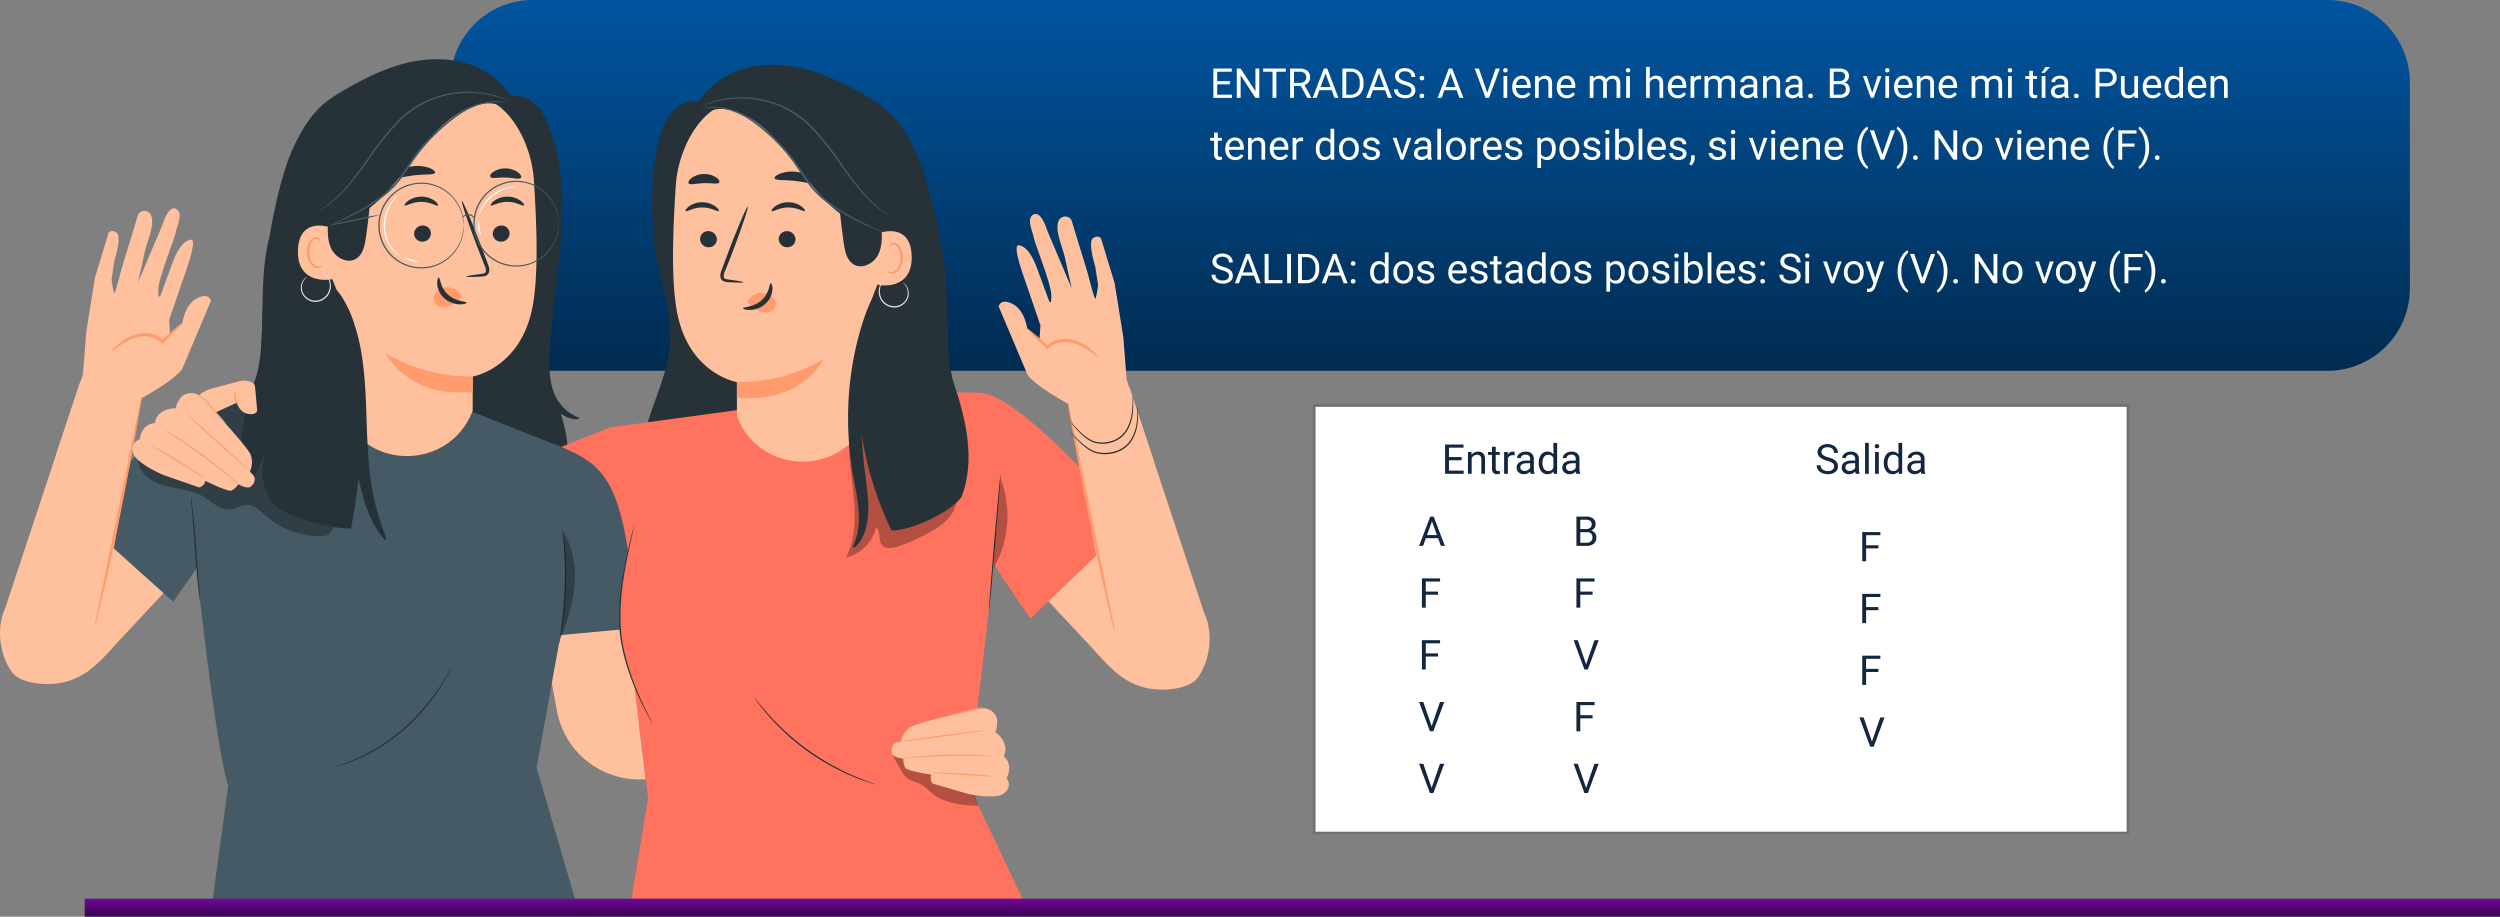 <svg xmlns="http://www.w3.org/2000/svg" xmlns:xlink="http://www.w3.org/1999/xlink" width="970.896" height="356" viewBox="0 0 970.896 356">
  <rect x="0" y="0" width="970.896" height="356" fill="#808080" stroke="none"/>
  <defs>
    <linearGradient id="linear-gradient" x1="0.5" x2="0.5" y2="1" gradientUnits="objectBoundingBox">
      <stop offset="0" stop-color="#0155a0"/>
      <stop offset="1" stop-color="#012b50"/>
    </linearGradient>
    <clipPath id="clip-path">
      <rect id="Rectángulo_8031" data-name="Rectángulo 8031" width="469.772" height="326.876" fill="none"/>
    </clipPath>
    <clipPath id="clip-path-3">
      <rect id="Rectángulo_8025" data-name="Rectángulo 8025" width="76.627" height="55.229" transform="translate(53.68 130.014)" fill="none"/>
    </clipPath>
    <clipPath id="clip-path-4">
      <rect id="Rectángulo_8026" data-name="Rectángulo 8026" width="43.855" height="62.96" transform="translate(328.54 130.559)" fill="none"/>
    </clipPath>
    <clipPath id="clip-path-5">
      <rect id="Rectángulo_8027" data-name="Rectángulo 8027" width="5.559" height="35.228" transform="translate(385.701 162.68)" fill="none"/>
    </clipPath>
    <clipPath id="clip-path-6">
      <rect id="Rectángulo_8028" data-name="Rectángulo 8028" width="33.245" height="23.534" transform="translate(346.731 266.389)" fill="none"/>
    </clipPath>
    <clipPath id="clip-path-7">
      <rect id="Rectángulo_8029" data-name="Rectángulo 8029" width="5.864" height="42.02" transform="translate(217.413 183.354)" fill="none"/>
    </clipPath>
    <linearGradient id="linear-gradient-2" x1="0.5" x2="0.5" y2="1" gradientUnits="objectBoundingBox">
      <stop offset="0" stop-color="#70089b"/>
      <stop offset="1" stop-color="#38044e"/>
    </linearGradient>
  </defs>
  <g id="Grupo_59296" data-name="Grupo 59296" transform="translate(-298.604 -6422)">
    <path id="Trazado_106664" data-name="Trazado 106664" d="M32,0H729a32,32,0,0,1,32,32v80a32,32,0,0,1-32,32H32A32,32,0,0,1,0,112V32A32,32,0,0,1,32,0Z" transform="translate(473.5 6422)" fill="url(#linear-gradient)"/>
    <path id="Trazado_106665" data-name="Trazado 106665" d="M7.75,9.742H2.82v4.031H8.547V15H1.32V3.625H8.469V4.852H2.82V8.516H7.75ZM19.156,15H17.648L11.922,6.234V15H10.414V3.625h1.508l5.742,8.8v-8.8h1.492Zm10.3-10.148H25.8V15H24.3V4.852H20.656V3.625h8.8ZM35.313,10.4H32.641V15H31.133V3.625H34.9a4.457,4.457,0,0,1,2.957.875,3.148,3.148,0,0,1,1.035,2.547A3.062,3.062,0,0,1,38.316,8.9a3.428,3.428,0,0,1-1.6,1.18l2.672,4.828V15H37.781ZM32.641,9.172h2.3a2.6,2.6,0,0,0,1.777-.579,1.959,1.959,0,0,0,.66-1.55,2.062,2.062,0,0,0-.629-1.62,2.663,2.663,0,0,0-1.816-.571h-2.3Zm14.633,2.852H42.508L41.438,15H39.891L44.234,3.625h1.313L49.9,15H48.359ZM42.961,10.8h3.867l-1.937-5.32ZM51.43,15V3.625h3.211a5.169,5.169,0,0,1,2.625.656,4.438,4.438,0,0,1,1.762,1.867,6.078,6.078,0,0,1,.629,2.781v.727a6.1,6.1,0,0,1-.621,2.82,4.369,4.369,0,0,1-1.773,1.859A5.5,5.5,0,0,1,54.578,15Zm1.5-10.148v8.922h1.578a3.434,3.434,0,0,0,2.7-1.079,4.458,4.458,0,0,0,.965-3.073V8.957a4.529,4.529,0,0,0-.91-3.014A3.239,3.239,0,0,0,54.68,4.852Zm15.109,7.172H63.273L62.2,15H60.656L65,3.625h1.313L70.664,15H69.125ZM63.727,10.8h3.867l-1.937-5.32Zm11.82-.867a7.053,7.053,0,0,1-2.809-1.363,2.6,2.6,0,0,1-.879-2,2.751,2.751,0,0,1,1.074-2.223,4.269,4.269,0,0,1,2.793-.879,4.66,4.66,0,0,1,2.09.453,3.436,3.436,0,0,1,1.422,1.25,3.2,3.2,0,0,1,.5,1.742H78.234a2.08,2.08,0,0,0-.656-1.627A2.669,2.669,0,0,0,75.727,4.7,2.732,2.732,0,0,0,74,5.185a1.632,1.632,0,0,0-.621,1.358,1.468,1.468,0,0,0,.59,1.178,5.785,5.785,0,0,0,2.008.88,9.316,9.316,0,0,1,2.219.88A3.367,3.367,0,0,1,79.379,10.6a2.861,2.861,0,0,1,.387,1.508,2.658,2.658,0,0,1-1.078,2.215,4.6,4.6,0,0,1-2.883.832,5.347,5.347,0,0,1-2.187-.449,3.681,3.681,0,0,1-1.566-1.23A3,3,0,0,1,71.5,11.7h1.508a1.959,1.959,0,0,0,.762,1.629,3.207,3.207,0,0,0,2.035.6,2.948,2.948,0,0,0,1.82-.484,1.573,1.573,0,0,0,.633-1.32,1.545,1.545,0,0,0-.586-1.293A6.755,6.755,0,0,0,75.547,9.93Zm5.867,4.313a.905.905,0,0,1,.223-.625.848.848,0,0,1,.668-.25.874.874,0,0,1,.676.25.887.887,0,0,1,.23.625.839.839,0,0,1-.23.6.89.89,0,0,1-.676.242.8.8,0,0,1-.891-.844Zm.008-6.9a.905.905,0,0,1,.223-.625.848.848,0,0,1,.668-.25.874.874,0,0,1,.676.25.887.887,0,0,1,.23.625.839.839,0,0,1-.23.6.89.89,0,0,1-.676.242.8.8,0,0,1-.891-.844ZM95.8,12.023H91.039L89.969,15H88.422L92.766,3.625h1.313L98.43,15H96.891ZM91.492,10.8h3.867l-1.937-5.32Zm16.2,2.211,3.25-9.383h1.641L108.359,15h-1.328L102.82,3.625h1.633ZM115.445,15H114V6.547h1.445ZM113.883,4.3a.863.863,0,0,1,.215-.594.807.807,0,0,1,.637-.242.819.819,0,0,1,.641.242.854.854,0,0,1,.219.594.826.826,0,0,1-.219.586.834.834,0,0,1-.641.234.821.821,0,0,1-.637-.234A.834.834,0,0,1,113.883,4.3Zm7.383,10.852a3.693,3.693,0,0,1-2.8-1.129,4.19,4.19,0,0,1-1.078-3.02v-.266a5.073,5.073,0,0,1,.48-2.246,3.748,3.748,0,0,1,1.344-1.547,3.378,3.378,0,0,1,1.871-.559,3.166,3.166,0,0,1,2.563,1.086,4.7,4.7,0,0,1,.914,3.109v.6h-5.727a3,3,0,0,0,.73,2.02,2.3,2.3,0,0,0,1.777.77,2.517,2.517,0,0,0,1.3-.312,3.259,3.259,0,0,0,.93-.828l.883.688A3.55,3.55,0,0,1,121.266,15.156Zm-.18-7.578a1.928,1.928,0,0,0-1.469.637A3.1,3.1,0,0,0,118.883,10h4.234V9.891a2.753,2.753,0,0,0-.594-1.707A1.815,1.815,0,0,0,121.086,7.578ZM127.6,6.547l.047,1.063a3.08,3.08,0,0,1,2.531-1.219q2.68,0,2.7,3.023V15h-1.445V9.406a1.946,1.946,0,0,0-.418-1.352,1.675,1.675,0,0,0-1.277-.437,2.086,2.086,0,0,0-1.234.375,2.546,2.546,0,0,0-.828.984V15h-1.445V6.547Zm10.969,8.609a3.693,3.693,0,0,1-2.8-1.129,4.19,4.19,0,0,1-1.078-3.02v-.266a5.073,5.073,0,0,1,.48-2.246,3.748,3.748,0,0,1,1.344-1.547,3.378,3.378,0,0,1,1.871-.559,3.166,3.166,0,0,1,2.563,1.086,4.7,4.7,0,0,1,.914,3.109v.6h-5.727a3,3,0,0,0,.73,2.02,2.3,2.3,0,0,0,1.777.77,2.517,2.517,0,0,0,1.3-.312,3.258,3.258,0,0,0,.93-.828l.883.688A3.55,3.55,0,0,1,138.57,15.156Zm-.18-7.578a1.928,1.928,0,0,0-1.469.637A3.1,3.1,0,0,0,136.188,10h4.234V9.891a2.753,2.753,0,0,0-.594-1.707A1.815,1.815,0,0,0,138.391,7.578Zm10.469-1.031.039.938a3.122,3.122,0,0,1,2.508-1.094A2.417,2.417,0,0,1,153.82,7.75a3.2,3.2,0,0,1,1.1-.984,3.242,3.242,0,0,1,1.6-.375q2.781,0,2.828,2.945V15H157.9V9.422a1.941,1.941,0,0,0-.414-1.355,1.823,1.823,0,0,0-1.391-.449,1.917,1.917,0,0,0-1.336.48,1.949,1.949,0,0,0-.617,1.293V15h-1.453V9.461a1.613,1.613,0,0,0-1.8-1.844,1.934,1.934,0,0,0-1.945,1.211V15h-1.445V6.547ZM163.094,15h-1.445V6.547h1.445ZM161.531,4.3a.863.863,0,0,1,.215-.594.807.807,0,0,1,.637-.242.819.819,0,0,1,.641.242.854.854,0,0,1,.219.594.826.826,0,0,1-.219.586.834.834,0,0,1-.641.234.821.821,0,0,1-.637-.234A.834.834,0,0,1,161.531,4.3Zm9.281,3.266a3.073,3.073,0,0,1,2.5-1.18q2.68,0,2.7,3.023V15H174.57V9.406a1.946,1.946,0,0,0-.418-1.352,1.675,1.675,0,0,0-1.277-.437,2.086,2.086,0,0,0-1.234.375,2.546,2.546,0,0,0-.828.984V15h-1.445V3h1.445Zm10.875,7.586a3.693,3.693,0,0,1-2.8-1.129,4.19,4.19,0,0,1-1.078-3.02v-.266a5.073,5.073,0,0,1,.48-2.246,3.748,3.748,0,0,1,1.344-1.547,3.378,3.378,0,0,1,1.871-.559,3.166,3.166,0,0,1,2.563,1.086,4.7,4.7,0,0,1,.914,3.109v.6h-5.727a3,3,0,0,0,.73,2.02,2.3,2.3,0,0,0,1.777.77,2.517,2.517,0,0,0,1.3-.312,3.258,3.258,0,0,0,.93-.828l.883.688A3.55,3.55,0,0,1,181.688,15.156Zm-.18-7.578a1.928,1.928,0,0,0-1.469.637A3.1,3.1,0,0,0,179.3,10h4.234V9.891a2.753,2.753,0,0,0-.594-1.707A1.815,1.815,0,0,0,181.508,7.578Zm9.234.266a4.331,4.331,0,0,0-.711-.055A1.9,1.9,0,0,0,188.1,9v6h-1.445V6.547h1.406l.023.977A2.251,2.251,0,0,1,190.1,6.391a1.477,1.477,0,0,1,.641.109Zm2.688-1.3.039.938a3.122,3.122,0,0,1,2.508-1.094,2.417,2.417,0,0,1,2.414,1.359,3.2,3.2,0,0,1,1.1-.984,3.242,3.242,0,0,1,1.6-.375q2.781,0,2.828,2.945V15h-1.445V9.422a1.941,1.941,0,0,0-.414-1.355,1.823,1.823,0,0,0-1.391-.449,1.917,1.917,0,0,0-1.336.48,1.949,1.949,0,0,0-.617,1.293V15h-1.453V9.461a1.613,1.613,0,0,0-1.8-1.844,1.934,1.934,0,0,0-1.945,1.211V15h-1.445V6.547ZM211.313,15a3.036,3.036,0,0,1-.2-.891,3.225,3.225,0,0,1-2.406,1.047,2.984,2.984,0,0,1-2.051-.707,2.287,2.287,0,0,1-.8-1.793,2.39,2.39,0,0,1,1-2.051,4.733,4.733,0,0,1,2.824-.73h1.406V9.211A1.623,1.623,0,0,0,210.633,8a1.821,1.821,0,0,0-1.336-.449,2.107,2.107,0,0,0-1.3.391,1.151,1.151,0,0,0-.523.945h-1.453a2,2,0,0,1,.449-1.223,3.066,3.066,0,0,1,1.219-.934,4.1,4.1,0,0,1,1.691-.344,3.342,3.342,0,0,1,2.289.73,2.635,2.635,0,0,1,.859,2.012v3.891a4.757,4.757,0,0,0,.3,1.852V15Zm-2.4-1.1a2.54,2.54,0,0,0,1.289-.352,2.127,2.127,0,0,0,.883-.914V10.9h-1.133q-2.656,0-2.656,1.555a1.316,1.316,0,0,0,.453,1.063A1.742,1.742,0,0,0,208.914,13.9Zm7.25-7.352.047,1.063a3.08,3.08,0,0,1,2.531-1.219q2.68,0,2.7,3.023V15H220V9.406a1.946,1.946,0,0,0-.418-1.352,1.675,1.675,0,0,0-1.277-.437,2.086,2.086,0,0,0-1.234.375,2.546,2.546,0,0,0-.828.984V15H214.8V6.547ZM228.844,15a3.036,3.036,0,0,1-.2-.891,3.225,3.225,0,0,1-2.406,1.047,2.984,2.984,0,0,1-2.051-.707,2.287,2.287,0,0,1-.8-1.793,2.39,2.39,0,0,1,1-2.051,4.733,4.733,0,0,1,2.824-.73h1.406V9.211A1.623,1.623,0,0,0,228.164,8a1.821,1.821,0,0,0-1.336-.449,2.107,2.107,0,0,0-1.3.391,1.151,1.151,0,0,0-.523.945h-1.453A2,2,0,0,1,224,7.668a3.066,3.066,0,0,1,1.219-.934,4.1,4.1,0,0,1,1.691-.344,3.342,3.342,0,0,1,2.289.73,2.635,2.635,0,0,1,.859,2.012v3.891a4.757,4.757,0,0,0,.3,1.852V15Zm-2.4-1.1a2.54,2.54,0,0,0,1.289-.352,2.127,2.127,0,0,0,.883-.914V10.9h-1.133q-2.656,0-2.656,1.555a1.316,1.316,0,0,0,.453,1.063A1.742,1.742,0,0,0,226.445,13.9Zm5.914.344a.905.905,0,0,1,.223-.625.848.848,0,0,1,.668-.25.874.874,0,0,1,.676.25.887.887,0,0,1,.23.625.839.839,0,0,1-.23.6.89.89,0,0,1-.676.242.8.8,0,0,1-.891-.844Zm8.367.758V3.625h3.719a4.317,4.317,0,0,1,2.785.766,2.759,2.759,0,0,1,.934,2.266,2.31,2.31,0,0,1-.453,1.41,2.937,2.937,0,0,1-1.234.949,2.638,2.638,0,0,1,1.457.98,2.814,2.814,0,0,1,.535,1.723,3.042,3.042,0,0,1-.992,2.406,4.1,4.1,0,0,1-2.8.875Zm1.5-5.32v4.094H244.7a2.385,2.385,0,0,0,1.652-.543,1.907,1.907,0,0,0,.605-1.5q0-2.055-2.234-2.055Zm0-1.2h2.266a2.375,2.375,0,0,0,1.574-.493,1.654,1.654,0,0,0,.59-1.339,1.626,1.626,0,0,0-.547-1.366,2.686,2.686,0,0,0-1.664-.427h-2.219Zm14.984,4.563L259.3,6.547h1.477L257.75,15h-1.1l-3.062-8.453h1.477ZM263.742,15H262.3V6.547h1.445ZM262.18,4.3a.863.863,0,0,1,.215-.594.807.807,0,0,1,.637-.242.819.819,0,0,1,.641.242.854.854,0,0,1,.219.594.826.826,0,0,1-.219.586.834.834,0,0,1-.641.234.821.821,0,0,1-.637-.234A.834.834,0,0,1,262.18,4.3Zm7.383,10.852a3.693,3.693,0,0,1-2.8-1.129,4.19,4.19,0,0,1-1.078-3.02v-.266a5.073,5.073,0,0,1,.48-2.246,3.748,3.748,0,0,1,1.344-1.547,3.378,3.378,0,0,1,1.871-.559,3.166,3.166,0,0,1,2.563,1.086,4.7,4.7,0,0,1,.914,3.109v.6h-5.727a3,3,0,0,0,.73,2.02,2.3,2.3,0,0,0,1.777.77,2.517,2.517,0,0,0,1.3-.312,3.259,3.259,0,0,0,.93-.828l.883.688A3.55,3.55,0,0,1,269.563,15.156Zm-.18-7.578a1.928,1.928,0,0,0-1.469.637A3.1,3.1,0,0,0,267.18,10h4.234V9.891a2.753,2.753,0,0,0-.594-1.707A1.815,1.815,0,0,0,269.383,7.578ZM275.9,6.547l.047,1.063a3.08,3.08,0,0,1,2.531-1.219q2.68,0,2.7,3.023V15h-1.445V9.406a1.946,1.946,0,0,0-.418-1.352,1.675,1.675,0,0,0-1.277-.437,2.086,2.086,0,0,0-1.234.375,2.546,2.546,0,0,0-.828.984V15h-1.445V6.547Zm10.969,8.609a3.693,3.693,0,0,1-2.8-1.129,4.19,4.19,0,0,1-1.078-3.02v-.266a5.073,5.073,0,0,1,.48-2.246,3.748,3.748,0,0,1,1.344-1.547,3.378,3.378,0,0,1,1.871-.559,3.166,3.166,0,0,1,2.563,1.086,4.7,4.7,0,0,1,.914,3.109v.6h-5.727a3,3,0,0,0,.73,2.02,2.3,2.3,0,0,0,1.777.77,2.517,2.517,0,0,0,1.3-.312,3.259,3.259,0,0,0,.93-.828l.883.688A3.55,3.55,0,0,1,286.867,15.156Zm-.18-7.578a1.928,1.928,0,0,0-1.469.637A3.1,3.1,0,0,0,284.484,10h4.234V9.891a2.753,2.753,0,0,0-.594-1.707A1.815,1.815,0,0,0,286.688,7.578Zm10.469-1.031.039.938A3.122,3.122,0,0,1,299.7,6.391a2.417,2.417,0,0,1,2.414,1.359,3.2,3.2,0,0,1,1.1-.984,3.242,3.242,0,0,1,1.6-.375q2.781,0,2.828,2.945V15H306.2V9.422a1.941,1.941,0,0,0-.414-1.355,1.823,1.823,0,0,0-1.391-.449,1.916,1.916,0,0,0-1.336.48,1.949,1.949,0,0,0-.617,1.293V15h-1.453V9.461a1.613,1.613,0,0,0-1.8-1.844,1.934,1.934,0,0,0-1.945,1.211V15h-1.445V6.547ZM311.391,15h-1.445V6.547h1.445ZM309.828,4.3a.863.863,0,0,1,.215-.594.807.807,0,0,1,.637-.242.819.819,0,0,1,.641.242.854.854,0,0,1,.219.594.826.826,0,0,1-.219.586.834.834,0,0,1-.641.234.821.821,0,0,1-.637-.234A.834.834,0,0,1,309.828,4.3Zm9.8.2V6.547H321.2V7.664h-1.578v5.249a1.173,1.173,0,0,0,.211.763.888.888,0,0,0,.719.254,3.5,3.5,0,0,0,.688-.094V15a4.215,4.215,0,0,1-1.109.155,1.8,1.8,0,0,1-1.461-.586,2.517,2.517,0,0,1-.492-1.664V7.664h-1.539V6.547h1.539V4.5ZM324.461,15h-1.453V6.547h1.453Zm.016-11.977h1.75l-2.094,2.3-1.164,0ZM332.063,15a3.036,3.036,0,0,1-.2-.891,3.225,3.225,0,0,1-2.406,1.047,2.984,2.984,0,0,1-2.051-.707,2.288,2.288,0,0,1-.8-1.793,2.39,2.39,0,0,1,1-2.051,4.733,4.733,0,0,1,2.824-.73h1.406V9.211A1.623,1.623,0,0,0,331.383,8a1.821,1.821,0,0,0-1.336-.449,2.108,2.108,0,0,0-1.3.391,1.151,1.151,0,0,0-.523.945h-1.453a2,2,0,0,1,.449-1.223,3.066,3.066,0,0,1,1.219-.934,4.1,4.1,0,0,1,1.691-.344,3.342,3.342,0,0,1,2.289.73,2.635,2.635,0,0,1,.859,2.012v3.891a4.757,4.757,0,0,0,.3,1.852V15Zm-2.4-1.1a2.54,2.54,0,0,0,1.289-.352,2.126,2.126,0,0,0,.883-.914V10.9H330.7q-2.656,0-2.656,1.555a1.316,1.316,0,0,0,.453,1.063A1.742,1.742,0,0,0,329.664,13.9Zm5.914.344a.905.905,0,0,1,.223-.625.848.848,0,0,1,.668-.25.874.874,0,0,1,.676.25.887.887,0,0,1,.23.625.839.839,0,0,1-.23.6.89.89,0,0,1-.676.242.8.8,0,0,1-.891-.844Zm9.867-3.7V15h-1.5V3.625h4.2a4.215,4.215,0,0,1,2.926.953A3.231,3.231,0,0,1,352.125,7.1a3.189,3.189,0,0,1-1.035,2.551,4.4,4.4,0,0,1-2.965.895Zm0-1.227h2.7a2.7,2.7,0,0,0,1.844-.567,2.075,2.075,0,0,0,.641-1.64,2.143,2.143,0,0,0-.641-1.628,2.525,2.525,0,0,0-1.758-.634h-2.781Zm13.586,4.844a3.07,3.07,0,0,1-2.477.992,2.628,2.628,0,0,1-2.059-.785,3.4,3.4,0,0,1-.715-2.324v-5.5h1.445v5.461q0,1.922,1.563,1.922a2.163,2.163,0,0,0,2.2-1.234V6.547h1.445V15h-1.375Zm7.109.992a3.693,3.693,0,0,1-2.8-1.129,4.19,4.19,0,0,1-1.078-3.02v-.266a5.073,5.073,0,0,1,.48-2.246,3.748,3.748,0,0,1,1.344-1.547,3.378,3.378,0,0,1,1.871-.559,3.166,3.166,0,0,1,2.563,1.086,4.7,4.7,0,0,1,.914,3.109v.6h-5.727a3,3,0,0,0,.73,2.02,2.3,2.3,0,0,0,1.777.77,2.517,2.517,0,0,0,1.3-.312,3.259,3.259,0,0,0,.93-.828l.883.688A3.55,3.55,0,0,1,366.141,15.156Zm-.18-7.578a1.928,1.928,0,0,0-1.469.637A3.1,3.1,0,0,0,363.758,10h4.234V9.891a2.753,2.753,0,0,0-.594-1.707A1.815,1.815,0,0,0,365.961,7.578Zm4.8,3.125a4.952,4.952,0,0,1,.922-3.129,3.137,3.137,0,0,1,4.766-.168V3h1.445V15h-1.328l-.07-.906a2.943,2.943,0,0,1-2.414,1.063,2.887,2.887,0,0,1-2.395-1.2,5.008,5.008,0,0,1-.926-3.141Zm1.445.164a3.749,3.749,0,0,0,.594,2.25,1.92,1.92,0,0,0,1.641.813,2.109,2.109,0,0,0,2.008-1.234V8.813a2.125,2.125,0,0,0-1.992-1.2,1.929,1.929,0,0,0-1.656.82A4.128,4.128,0,0,0,372.2,10.867Zm11.438,4.289a3.693,3.693,0,0,1-2.8-1.129,4.19,4.19,0,0,1-1.078-3.02v-.266a5.073,5.073,0,0,1,.48-2.246,3.748,3.748,0,0,1,1.344-1.547,3.378,3.378,0,0,1,1.871-.559,3.166,3.166,0,0,1,2.563,1.086,4.7,4.7,0,0,1,.914,3.109v.6h-5.727a3,3,0,0,0,.73,2.02,2.3,2.3,0,0,0,1.777.77,2.517,2.517,0,0,0,1.3-.312,3.259,3.259,0,0,0,.93-.828l.883.688A3.55,3.55,0,0,1,383.641,15.156Zm-.18-7.578a1.928,1.928,0,0,0-1.469.637A3.1,3.1,0,0,0,381.258,10h4.234V9.891a2.753,2.753,0,0,0-.594-1.707A1.815,1.815,0,0,0,383.461,7.578Zm6.516-1.031.047,1.063a3.08,3.08,0,0,1,2.531-1.219q2.68,0,2.7,3.023V15h-1.445V9.406a1.946,1.946,0,0,0-.418-1.352,1.675,1.675,0,0,0-1.277-.437,2.086,2.086,0,0,0-1.234.375,2.546,2.546,0,0,0-.828.984V15h-1.445V6.547ZM3.055,28.5v2.047H4.633v1.117H3.055v5.249a1.173,1.173,0,0,0,.211.763.888.888,0,0,0,.719.254,3.5,3.5,0,0,0,.688-.094V39a4.215,4.215,0,0,1-1.109.155A1.8,1.8,0,0,1,2.1,38.57a2.517,2.517,0,0,1-.492-1.664V31.664H.07V30.547H1.609V28.5ZM9.828,39.156a3.693,3.693,0,0,1-2.8-1.129,4.19,4.19,0,0,1-1.078-3.02v-.266a5.073,5.073,0,0,1,.48-2.246,3.748,3.748,0,0,1,1.344-1.547,3.378,3.378,0,0,1,1.871-.559,3.166,3.166,0,0,1,2.563,1.086,4.7,4.7,0,0,1,.914,3.109v.6H7.4a3,3,0,0,0,.73,2.02,2.3,2.3,0,0,0,1.777.77,2.517,2.517,0,0,0,1.3-.312,3.258,3.258,0,0,0,.93-.828l.883.688A3.55,3.55,0,0,1,9.828,39.156Zm-.18-7.578a1.928,1.928,0,0,0-1.469.637A3.1,3.1,0,0,0,7.445,34H11.68v-.109a2.753,2.753,0,0,0-.594-1.707A1.815,1.815,0,0,0,9.648,31.578Zm6.516-1.031.047,1.063a3.08,3.08,0,0,1,2.531-1.219q2.68,0,2.7,3.023V39H20V33.406a1.946,1.946,0,0,0-.418-1.352,1.675,1.675,0,0,0-1.277-.437,2.086,2.086,0,0,0-1.234.375,2.546,2.546,0,0,0-.828.984V39H14.8V30.547Zm10.969,8.609a3.693,3.693,0,0,1-2.8-1.129,4.19,4.19,0,0,1-1.078-3.02v-.266a5.073,5.073,0,0,1,.48-2.246,3.748,3.748,0,0,1,1.344-1.547,3.378,3.378,0,0,1,1.871-.559,3.166,3.166,0,0,1,2.563,1.086,4.7,4.7,0,0,1,.914,3.109v.6H24.7a3,3,0,0,0,.73,2.02,2.3,2.3,0,0,0,1.777.77,2.517,2.517,0,0,0,1.3-.312,3.259,3.259,0,0,0,.93-.828l.883.688A3.55,3.55,0,0,1,27.133,39.156Zm-.18-7.578a1.928,1.928,0,0,0-1.469.637A3.1,3.1,0,0,0,24.75,34h4.234v-.109a2.753,2.753,0,0,0-.594-1.707A1.815,1.815,0,0,0,26.953,31.578Zm9.234.266a4.331,4.331,0,0,0-.711-.055A1.9,1.9,0,0,0,33.547,33v6H32.1V30.547h1.406l.023.977a2.251,2.251,0,0,1,2.016-1.133,1.477,1.477,0,0,1,.641.109ZM41.125,34.7a4.952,4.952,0,0,1,.922-3.129,3.137,3.137,0,0,1,4.766-.168V27h1.445V39H46.93l-.07-.906a2.943,2.943,0,0,1-2.414,1.063,2.887,2.887,0,0,1-2.395-1.2,5.008,5.008,0,0,1-.926-3.141Zm1.445.164a3.749,3.749,0,0,0,.594,2.25,1.919,1.919,0,0,0,1.641.813A2.108,2.108,0,0,0,46.813,36.7V32.813a2.125,2.125,0,0,0-1.992-1.2,1.929,1.929,0,0,0-1.656.82A4.128,4.128,0,0,0,42.57,34.867Zm7.547-.172a4.993,4.993,0,0,1,.488-2.234,3.643,3.643,0,0,1,1.359-1.531,3.7,3.7,0,0,1,1.988-.539,3.565,3.565,0,0,1,2.793,1.2,4.6,4.6,0,0,1,1.066,3.18v.1a5.036,5.036,0,0,1-.473,2.215,3.589,3.589,0,0,1-1.352,1.527,3.743,3.743,0,0,1-2.02.547,3.556,3.556,0,0,1-2.785-1.2A4.575,4.575,0,0,1,50.117,34.8Zm1.453.172a3.616,3.616,0,0,0,.652,2.258,2.211,2.211,0,0,0,3.5-.012,3.955,3.955,0,0,0,.648-2.418,3.61,3.61,0,0,0-.66-2.254,2.1,2.1,0,0,0-1.754-.863,2.075,2.075,0,0,0-1.727.852A3.925,3.925,0,0,0,51.57,34.867Zm12.977,1.891a1.064,1.064,0,0,0-.441-.91,4.249,4.249,0,0,0-1.539-.559,7.277,7.277,0,0,1-1.742-.562,2.479,2.479,0,0,1-.953-.781,1.869,1.869,0,0,1-.309-1.078,2.193,2.193,0,0,1,.879-1.758,3.432,3.432,0,0,1,2.246-.719,3.532,3.532,0,0,1,2.332.742,2.357,2.357,0,0,1,.895,1.9H64.461a1.3,1.3,0,0,0-.5-1.023,1.888,1.888,0,0,0-1.27-.43,1.976,1.976,0,0,0-1.234.344,1.082,1.082,0,0,0-.445.9.877.877,0,0,0,.414.789,5.1,5.1,0,0,0,1.5.508,7.8,7.8,0,0,1,1.754.578,2.558,2.558,0,0,1,1,.809,1.988,1.988,0,0,1,.324,1.152,2.163,2.163,0,0,1-.906,1.816,3.8,3.8,0,0,1-2.352.684,4.257,4.257,0,0,1-1.8-.359,2.922,2.922,0,0,1-1.223-1,2.42,2.42,0,0,1-.441-1.395h1.445a1.5,1.5,0,0,0,.582,1.152,2.258,2.258,0,0,0,1.434.426,2.331,2.331,0,0,0,1.316-.332A1.02,1.02,0,0,0,64.547,36.758Zm10.078.281,2.094-6.492H78.2L75.164,39h-1.1L71,30.547h1.477ZM84.688,39a3.036,3.036,0,0,1-.2-.891,3.225,3.225,0,0,1-2.406,1.047,2.984,2.984,0,0,1-2.051-.707,2.288,2.288,0,0,1-.8-1.793,2.39,2.39,0,0,1,1-2.051,4.733,4.733,0,0,1,2.824-.73h1.406v-.664A1.623,1.623,0,0,0,84.008,32a1.821,1.821,0,0,0-1.336-.449,2.108,2.108,0,0,0-1.3.391,1.151,1.151,0,0,0-.523.945H79.4a2,2,0,0,1,.449-1.223,3.066,3.066,0,0,1,1.219-.934,4.1,4.1,0,0,1,1.691-.344,3.342,3.342,0,0,1,2.289.73,2.635,2.635,0,0,1,.859,2.012v3.891a4.757,4.757,0,0,0,.3,1.852V39Zm-2.4-1.1a2.54,2.54,0,0,0,1.289-.352,2.127,2.127,0,0,0,.883-.914V34.9H83.328q-2.656,0-2.656,1.555a1.316,1.316,0,0,0,.453,1.063A1.742,1.742,0,0,0,82.289,37.9ZM89.742,39H88.3V27h1.445Zm1.93-4.3a4.993,4.993,0,0,1,.488-2.234A3.643,3.643,0,0,1,93.52,30.93a3.7,3.7,0,0,1,1.988-.539,3.565,3.565,0,0,1,2.793,1.2,4.6,4.6,0,0,1,1.066,3.18v.1a5.036,5.036,0,0,1-.473,2.215,3.589,3.589,0,0,1-1.352,1.527,3.743,3.743,0,0,1-2.02.547,3.556,3.556,0,0,1-2.785-1.2A4.575,4.575,0,0,1,91.672,34.8Zm1.453.172a3.616,3.616,0,0,0,.652,2.258,2.211,2.211,0,0,0,3.5-.012,3.955,3.955,0,0,0,.648-2.418,3.61,3.61,0,0,0-.66-2.254,2.1,2.1,0,0,0-1.754-.863,2.075,2.075,0,0,0-1.727.852A3.925,3.925,0,0,0,93.125,34.867Zm12.141-3.023a4.331,4.331,0,0,0-.711-.055A1.9,1.9,0,0,0,102.625,33v6H101.18V30.547h1.406l.023.977a2.251,2.251,0,0,1,2.016-1.133,1.477,1.477,0,0,1,.641.109Zm4.688,7.313a3.693,3.693,0,0,1-2.8-1.129,4.19,4.19,0,0,1-1.078-3.02v-.266a5.073,5.073,0,0,1,.48-2.246,3.748,3.748,0,0,1,1.344-1.547,3.378,3.378,0,0,1,1.871-.559,3.166,3.166,0,0,1,2.563,1.086,4.7,4.7,0,0,1,.914,3.109v.6h-5.727a3,3,0,0,0,.73,2.02,2.3,2.3,0,0,0,1.777.77,2.517,2.517,0,0,0,1.3-.312,3.259,3.259,0,0,0,.93-.828l.883.688A3.55,3.55,0,0,1,109.953,39.156Zm-.18-7.578a1.928,1.928,0,0,0-1.469.637A3.1,3.1,0,0,0,107.57,34H111.8v-.109a2.753,2.753,0,0,0-.594-1.707A1.815,1.815,0,0,0,109.773,31.578Zm10.07,5.18a1.064,1.064,0,0,0-.441-.91,4.249,4.249,0,0,0-1.539-.559,7.277,7.277,0,0,1-1.742-.562,2.479,2.479,0,0,1-.953-.781,1.869,1.869,0,0,1-.309-1.078,2.193,2.193,0,0,1,.879-1.758,3.432,3.432,0,0,1,2.246-.719,3.532,3.532,0,0,1,2.332.742,2.357,2.357,0,0,1,.895,1.9h-1.453a1.3,1.3,0,0,0-.5-1.023,1.888,1.888,0,0,0-1.27-.43,1.976,1.976,0,0,0-1.234.344,1.082,1.082,0,0,0-.445.9.877.877,0,0,0,.414.789,5.1,5.1,0,0,0,1.5.508,7.8,7.8,0,0,1,1.754.578,2.558,2.558,0,0,1,1,.809,1.988,1.988,0,0,1,.324,1.152,2.163,2.163,0,0,1-.906,1.816,3.8,3.8,0,0,1-2.352.684,4.257,4.257,0,0,1-1.8-.359,2.922,2.922,0,0,1-1.223-1,2.42,2.42,0,0,1-.441-1.395h1.445a1.5,1.5,0,0,0,.582,1.152,2.258,2.258,0,0,0,1.434.426,2.331,2.331,0,0,0,1.316-.332A1.02,1.02,0,0,0,119.844,36.758Zm14.43-1.891a5.062,5.062,0,0,1-.883,3.109A2.829,2.829,0,0,1,131,39.156a3.1,3.1,0,0,1-2.422-.977v4.07h-1.445v-11.7h1.32l.07.938a2.977,2.977,0,0,1,2.453-1.094,2.882,2.882,0,0,1,2.41,1.148,5.117,5.117,0,0,1,.887,3.2Zm-1.445-.164a3.735,3.735,0,0,0-.609-2.258,1.963,1.963,0,0,0-1.672-.828,2.125,2.125,0,0,0-1.969,1.164V36.82a2.129,2.129,0,0,0,1.984,1.156,1.954,1.954,0,0,0,1.652-.824A4.077,4.077,0,0,0,132.828,34.7Zm2.9-.008a4.993,4.993,0,0,1,.488-2.234,3.642,3.642,0,0,1,1.359-1.531,3.7,3.7,0,0,1,1.988-.539,3.565,3.565,0,0,1,2.793,1.2,4.6,4.6,0,0,1,1.066,3.18v.1a5.036,5.036,0,0,1-.473,2.215,3.589,3.589,0,0,1-1.352,1.527,3.743,3.743,0,0,1-2.02.547,3.556,3.556,0,0,1-2.785-1.2,4.575,4.575,0,0,1-1.066-3.164Zm1.453.172a3.616,3.616,0,0,0,.652,2.258,2.211,2.211,0,0,0,3.5-.012,3.954,3.954,0,0,0,.648-2.418,3.61,3.61,0,0,0-.66-2.254,2.1,2.1,0,0,0-1.754-.863,2.075,2.075,0,0,0-1.727.852A3.925,3.925,0,0,0,137.18,34.867Zm12.977,1.891a1.064,1.064,0,0,0-.441-.91,4.249,4.249,0,0,0-1.539-.559,7.277,7.277,0,0,1-1.742-.562,2.479,2.479,0,0,1-.953-.781,1.869,1.869,0,0,1-.309-1.078,2.193,2.193,0,0,1,.879-1.758,3.432,3.432,0,0,1,2.246-.719,3.532,3.532,0,0,1,2.332.742,2.357,2.357,0,0,1,.895,1.9H150.07a1.3,1.3,0,0,0-.5-1.023,1.888,1.888,0,0,0-1.27-.43,1.976,1.976,0,0,0-1.234.344,1.082,1.082,0,0,0-.445.9.877.877,0,0,0,.414.789,5.1,5.1,0,0,0,1.5.508,7.8,7.8,0,0,1,1.754.578,2.558,2.558,0,0,1,1,.809,1.988,1.988,0,0,1,.324,1.152,2.163,2.163,0,0,1-.906,1.816,3.8,3.8,0,0,1-2.352.684,4.257,4.257,0,0,1-1.8-.359,2.922,2.922,0,0,1-1.223-1,2.42,2.42,0,0,1-.441-1.395h1.445a1.5,1.5,0,0,0,.582,1.152,2.258,2.258,0,0,0,1.434.426,2.331,2.331,0,0,0,1.316-.332A1.02,1.02,0,0,0,150.156,36.758Zm4.9,2.242h-1.445V30.547h1.445Zm-1.562-10.7a.863.863,0,0,1,.215-.594.807.807,0,0,1,.637-.242.819.819,0,0,1,.641.242.854.854,0,0,1,.219.594.826.826,0,0,1-.219.586.834.834,0,0,1-.641.234.821.821,0,0,1-.637-.234A.834.834,0,0,1,153.492,28.3Zm11.031,6.563a5.026,5.026,0,0,1-.891,3.113,2.846,2.846,0,0,1-2.391,1.176,2.947,2.947,0,0,1-2.477-1.133L158.7,39h-1.328V27h1.445v4.477a2.93,2.93,0,0,1,2.414-1.086,2.863,2.863,0,0,1,2.418,1.164,5.177,5.177,0,0,1,.879,3.188Zm-1.445-.164a3.906,3.906,0,0,0-.57-2.281,1.888,1.888,0,0,0-1.641-.8,2.122,2.122,0,0,0-2.055,1.328V36.6a2.181,2.181,0,0,0,2.07,1.328,1.878,1.878,0,0,0,1.617-.8A4.153,4.153,0,0,0,163.078,34.7Zm4.836,4.3h-1.445V27h1.445Zm5.82.156a3.693,3.693,0,0,1-2.8-1.129,4.19,4.19,0,0,1-1.078-3.02v-.266a5.073,5.073,0,0,1,.48-2.246,3.748,3.748,0,0,1,1.344-1.547,3.378,3.378,0,0,1,1.871-.559,3.166,3.166,0,0,1,2.563,1.086,4.7,4.7,0,0,1,.914,3.109v.6H171.3a3,3,0,0,0,.73,2.02,2.3,2.3,0,0,0,1.777.77,2.517,2.517,0,0,0,1.3-.312,3.258,3.258,0,0,0,.93-.828l.883.688A3.55,3.55,0,0,1,173.734,39.156Zm-.18-7.578a1.928,1.928,0,0,0-1.469.637A3.1,3.1,0,0,0,171.352,34h4.234v-.109a2.753,2.753,0,0,0-.594-1.707A1.815,1.815,0,0,0,173.555,31.578Zm10.07,5.18a1.064,1.064,0,0,0-.441-.91,4.249,4.249,0,0,0-1.539-.559,7.277,7.277,0,0,1-1.742-.562,2.479,2.479,0,0,1-.953-.781,1.869,1.869,0,0,1-.309-1.078,2.193,2.193,0,0,1,.879-1.758,3.432,3.432,0,0,1,2.246-.719,3.532,3.532,0,0,1,2.332.742,2.357,2.357,0,0,1,.895,1.9h-1.453a1.3,1.3,0,0,0-.5-1.023,1.888,1.888,0,0,0-1.27-.43,1.976,1.976,0,0,0-1.234.344,1.082,1.082,0,0,0-.445.9.877.877,0,0,0,.414.789,5.1,5.1,0,0,0,1.5.508,7.8,7.8,0,0,1,1.754.578,2.558,2.558,0,0,1,1,.809,1.988,1.988,0,0,1,.324,1.152,2.163,2.163,0,0,1-.906,1.816,3.8,3.8,0,0,1-2.352.684,4.257,4.257,0,0,1-1.8-.359,2.922,2.922,0,0,1-1.223-1,2.42,2.42,0,0,1-.441-1.395H179.8a1.5,1.5,0,0,0,.582,1.152,2.258,2.258,0,0,0,1.434.426,2.331,2.331,0,0,0,1.316-.332A1.02,1.02,0,0,0,183.625,36.758Zm3.281,4.508-.82-.562a3.77,3.77,0,0,0,.766-2.109v-1.3h1.414v1.133A3.559,3.559,0,0,1,187.879,40,3.7,3.7,0,0,1,186.906,41.266Zm12.07-4.508a1.064,1.064,0,0,0-.441-.91A4.249,4.249,0,0,0,197,35.289a7.277,7.277,0,0,1-1.742-.562,2.479,2.479,0,0,1-.953-.781,1.869,1.869,0,0,1-.309-1.078,2.193,2.193,0,0,1,.879-1.758,3.432,3.432,0,0,1,2.246-.719,3.532,3.532,0,0,1,2.332.742,2.357,2.357,0,0,1,.895,1.9h-1.453a1.3,1.3,0,0,0-.5-1.023,1.888,1.888,0,0,0-1.27-.43,1.976,1.976,0,0,0-1.234.344,1.082,1.082,0,0,0-.445.9.877.877,0,0,0,.414.789,5.1,5.1,0,0,0,1.5.508,7.8,7.8,0,0,1,1.754.578,2.558,2.558,0,0,1,1,.809,1.988,1.988,0,0,1,.324,1.152,2.163,2.163,0,0,1-.906,1.816,3.8,3.8,0,0,1-2.352.684,4.257,4.257,0,0,1-1.8-.359,2.922,2.922,0,0,1-1.223-1A2.42,2.42,0,0,1,193.7,36.4h1.445a1.5,1.5,0,0,0,.582,1.152,2.258,2.258,0,0,0,1.434.426,2.331,2.331,0,0,0,1.316-.332A1.02,1.02,0,0,0,198.977,36.758Zm4.9,2.242H202.43V30.547h1.445Zm-1.562-10.7a.863.863,0,0,1,.215-.594.807.807,0,0,1,.637-.242.819.819,0,0,1,.641.242.854.854,0,0,1,.219.594.826.826,0,0,1-.219.586.834.834,0,0,1-.641.234.821.821,0,0,1-.637-.234A.834.834,0,0,1,202.313,28.3Zm10.625,8.734,2.094-6.492h1.477L213.477,39h-1.1l-3.062-8.453h1.477ZM219.469,39h-1.445V30.547h1.445Zm-1.562-10.7a.863.863,0,0,1,.215-.594.807.807,0,0,1,.637-.242.819.819,0,0,1,.641.242.854.854,0,0,1,.219.594.826.826,0,0,1-.219.586.834.834,0,0,1-.641.234.821.821,0,0,1-.637-.234A.834.834,0,0,1,217.906,28.3Zm7.383,10.852a3.693,3.693,0,0,1-2.8-1.129,4.19,4.19,0,0,1-1.078-3.02v-.266a5.073,5.073,0,0,1,.48-2.246,3.748,3.748,0,0,1,1.344-1.547,3.378,3.378,0,0,1,1.871-.559,3.166,3.166,0,0,1,2.563,1.086,4.7,4.7,0,0,1,.914,3.109v.6h-5.727a3,3,0,0,0,.73,2.02,2.3,2.3,0,0,0,1.777.77,2.517,2.517,0,0,0,1.3-.312,3.258,3.258,0,0,0,.93-.828l.883.688A3.55,3.55,0,0,1,225.289,39.156Zm-.18-7.578a1.928,1.928,0,0,0-1.469.637A3.1,3.1,0,0,0,222.906,34h4.234v-.109a2.753,2.753,0,0,0-.594-1.707A1.815,1.815,0,0,0,225.109,31.578Zm6.516-1.031.047,1.063a3.08,3.08,0,0,1,2.531-1.219q2.68,0,2.7,3.023V39h-1.445V33.406a1.946,1.946,0,0,0-.418-1.352,1.675,1.675,0,0,0-1.277-.437,2.086,2.086,0,0,0-1.234.375,2.546,2.546,0,0,0-.828.984V39h-1.445V30.547Zm10.969,8.609a3.693,3.693,0,0,1-2.8-1.129,4.19,4.19,0,0,1-1.078-3.02v-.266a5.073,5.073,0,0,1,.48-2.246,3.748,3.748,0,0,1,1.344-1.547,3.378,3.378,0,0,1,1.871-.559,3.166,3.166,0,0,1,2.563,1.086,4.7,4.7,0,0,1,.914,3.109v.6h-5.727a3,3,0,0,0,.73,2.02,2.3,2.3,0,0,0,1.777.77,2.517,2.517,0,0,0,1.3-.312,3.258,3.258,0,0,0,.93-.828l.883.688A3.55,3.55,0,0,1,242.594,39.156Zm-.18-7.578a1.928,1.928,0,0,0-1.469.637A3.1,3.1,0,0,0,240.211,34h4.234v-.109a2.753,2.753,0,0,0-.594-1.707A1.815,1.815,0,0,0,242.414,31.578Zm9.055,2.8a12.079,12.079,0,0,1,.473-3.391,9.85,9.85,0,0,1,1.41-2.953,6,6,0,0,1,1.945-1.875l.3.953a6.222,6.222,0,0,0-1.871,2.672,11.583,11.583,0,0,0-.8,4.023l-.008.664a11.643,11.643,0,0,0,1.1,5.234,6.252,6.252,0,0,0,1.578,2.078l-.3.883a6.192,6.192,0,0,1-1.984-1.937A10.859,10.859,0,0,1,251.469,34.383Zm9.672,2.625,3.25-9.383h1.641L261.813,39h-1.328l-4.211-11.375h1.633Zm9.68-2.547a12.085,12.085,0,0,1-.457,3.34,9.876,9.876,0,0,1-1.4,2.949,6.127,6.127,0,0,1-1.973,1.922l-.3-.883a6.281,6.281,0,0,0,1.934-2.863,12.387,12.387,0,0,0,.746-4.309v-.25a12.862,12.862,0,0,0-.344-3.051,10.3,10.3,0,0,0-.957-2.527,5.838,5.838,0,0,0-1.379-1.742l.3-.883a6.1,6.1,0,0,1,1.965,1.906,9.9,9.9,0,0,1,1.4,2.945A12.363,12.363,0,0,1,270.82,34.461Zm2.258,3.781a.905.905,0,0,1,.223-.625.848.848,0,0,1,.668-.25.874.874,0,0,1,.676.25.887.887,0,0,1,.23.625.839.839,0,0,1-.23.6.89.89,0,0,1-.676.242.8.8,0,0,1-.891-.844ZM290.188,39H288.68l-5.727-8.766V39h-1.508V27.625h1.508l5.742,8.8v-8.8h1.492Zm2.055-4.3a4.993,4.993,0,0,1,.488-2.234,3.643,3.643,0,0,1,1.359-1.531,3.7,3.7,0,0,1,1.988-.539,3.565,3.565,0,0,1,2.793,1.2,4.6,4.6,0,0,1,1.066,3.18v.1a5.036,5.036,0,0,1-.473,2.215,3.589,3.589,0,0,1-1.352,1.527,3.743,3.743,0,0,1-2.02.547,3.556,3.556,0,0,1-2.785-1.2,4.575,4.575,0,0,1-1.066-3.164Zm1.453.172a3.616,3.616,0,0,0,.652,2.258,2.211,2.211,0,0,0,3.5-.012,3.955,3.955,0,0,0,.648-2.418,3.61,3.61,0,0,0-.66-2.254,2.1,2.1,0,0,0-1.754-.863,2.075,2.075,0,0,0-1.727.852A3.925,3.925,0,0,0,293.7,34.867Zm14.8,2.172,2.094-6.492h1.477L309.039,39h-1.1l-3.062-8.453h1.477ZM315.031,39h-1.445V30.547h1.445Zm-1.562-10.7a.863.863,0,0,1,.215-.594.807.807,0,0,1,.637-.242.819.819,0,0,1,.641.242.854.854,0,0,1,.219.594.826.826,0,0,1-.219.586.834.834,0,0,1-.641.234.821.821,0,0,1-.637-.234A.834.834,0,0,1,313.469,28.3Zm7.383,10.852a3.693,3.693,0,0,1-2.8-1.129,4.19,4.19,0,0,1-1.078-3.02v-.266a5.073,5.073,0,0,1,.48-2.246,3.748,3.748,0,0,1,1.344-1.547,3.378,3.378,0,0,1,1.871-.559,3.166,3.166,0,0,1,2.563,1.086,4.7,4.7,0,0,1,.914,3.109v.6h-5.727a3,3,0,0,0,.73,2.02,2.3,2.3,0,0,0,1.777.77,2.517,2.517,0,0,0,1.3-.312,3.259,3.259,0,0,0,.93-.828l.883.688A3.55,3.55,0,0,1,320.852,39.156Zm-.18-7.578a1.928,1.928,0,0,0-1.469.637A3.1,3.1,0,0,0,318.469,34H322.7v-.109a2.753,2.753,0,0,0-.594-1.707A1.815,1.815,0,0,0,320.672,31.578Zm6.516-1.031.047,1.063a3.08,3.08,0,0,1,2.531-1.219q2.68,0,2.7,3.023V39h-1.445V33.406a1.946,1.946,0,0,0-.418-1.352,1.675,1.675,0,0,0-1.277-.437,2.086,2.086,0,0,0-1.234.375,2.546,2.546,0,0,0-.828.984V39H325.82V30.547Zm10.969,8.609a3.693,3.693,0,0,1-2.8-1.129,4.19,4.19,0,0,1-1.078-3.02v-.266a5.073,5.073,0,0,1,.48-2.246,3.748,3.748,0,0,1,1.344-1.547,3.378,3.378,0,0,1,1.871-.559,3.166,3.166,0,0,1,2.563,1.086,4.7,4.7,0,0,1,.914,3.109v.6h-5.727a3,3,0,0,0,.73,2.02,2.3,2.3,0,0,0,1.777.77,2.517,2.517,0,0,0,1.3-.312,3.259,3.259,0,0,0,.93-.828l.883.688A3.55,3.55,0,0,1,338.156,39.156Zm-.18-7.578a1.928,1.928,0,0,0-1.469.637A3.1,3.1,0,0,0,335.773,34h4.234v-.109a2.753,2.753,0,0,0-.594-1.707A1.815,1.815,0,0,0,337.977,31.578Zm9.055,2.8a12.079,12.079,0,0,1,.473-3.391,9.849,9.849,0,0,1,1.41-2.953,6,6,0,0,1,1.945-1.875l.3.953a6.222,6.222,0,0,0-1.871,2.672,11.583,11.583,0,0,0-.8,4.023l-.008.664a11.643,11.643,0,0,0,1.1,5.234,6.252,6.252,0,0,0,1.578,2.078l-.3.883a6.192,6.192,0,0,1-1.984-1.937A10.859,10.859,0,0,1,347.031,34.383Zm12.023-.406h-4.773V39h-1.5V27.625h7.047v1.227h-5.547v3.9h4.773Zm5.68.484a12.085,12.085,0,0,1-.457,3.34,9.876,9.876,0,0,1-1.4,2.949,6.127,6.127,0,0,1-1.973,1.922l-.3-.883a6.281,6.281,0,0,0,1.934-2.863,12.387,12.387,0,0,0,.746-4.309v-.25a12.862,12.862,0,0,0-.344-3.051,10.3,10.3,0,0,0-.957-2.527,5.838,5.838,0,0,0-1.379-1.742l.3-.883a6.1,6.1,0,0,1,1.965,1.906,9.9,9.9,0,0,1,1.4,2.945A12.363,12.363,0,0,1,364.734,34.461Zm2.258,3.781a.905.905,0,0,1,.223-.625.848.848,0,0,1,.668-.25.874.874,0,0,1,.676.25.887.887,0,0,1,.23.625.839.839,0,0,1-.23.6.89.89,0,0,1-.676.242.8.8,0,0,1-.891-.844ZM4.672,81.93a7.053,7.053,0,0,1-2.809-1.363,2.6,2.6,0,0,1-.879-2,2.751,2.751,0,0,1,1.074-2.223,4.269,4.269,0,0,1,2.793-.879,4.66,4.66,0,0,1,2.09.453,3.436,3.436,0,0,1,1.422,1.25,3.2,3.2,0,0,1,.5,1.742H7.359A2.08,2.08,0,0,0,6.7,77.287,2.669,2.669,0,0,0,4.852,76.7a2.732,2.732,0,0,0-1.73.489A1.632,1.632,0,0,0,2.5,78.542a1.468,1.468,0,0,0,.59,1.178A5.785,5.785,0,0,0,5.1,80.6a9.316,9.316,0,0,1,2.219.88A3.367,3.367,0,0,1,8.5,82.6a2.861,2.861,0,0,1,.387,1.508,2.658,2.658,0,0,1-1.078,2.215,4.6,4.6,0,0,1-2.883.832,5.347,5.347,0,0,1-2.187-.449,3.681,3.681,0,0,1-1.566-1.23A3,3,0,0,1,.625,83.7H2.133a1.959,1.959,0,0,0,.762,1.629,3.207,3.207,0,0,0,2.035.6,2.948,2.948,0,0,0,1.82-.484,1.573,1.573,0,0,0,.633-1.32A1.545,1.545,0,0,0,6.8,82.832,6.755,6.755,0,0,0,4.672,81.93Zm12.422,2.094H12.328L11.258,87H9.711l4.344-11.375h1.313L19.719,87H18.18ZM12.781,82.8h3.867l-1.937-5.32Zm9.977,2.977h5.391V87h-6.9V75.625h1.508ZM31.469,87h-1.5V75.625h1.5Zm2.742,0V75.625h3.211a5.169,5.169,0,0,1,2.625.656,4.438,4.438,0,0,1,1.762,1.867,6.078,6.078,0,0,1,.629,2.781v.727a6.1,6.1,0,0,1-.621,2.82,4.369,4.369,0,0,1-1.773,1.859A5.5,5.5,0,0,1,37.359,87Zm1.5-10.148v8.922h1.578a3.434,3.434,0,0,0,2.7-1.079,4.458,4.458,0,0,0,.965-3.073v-.665a4.529,4.529,0,0,0-.91-3.014,3.239,3.239,0,0,0-2.582-1.091ZM50.82,84.023H46.055L44.984,87H43.438l4.344-11.375h1.313L53.445,87H51.906ZM46.508,82.8h3.867l-1.937-5.32Zm8.2,3.445a.905.905,0,0,1,.223-.625.848.848,0,0,1,.668-.25.874.874,0,0,1,.676.25.887.887,0,0,1,.23.625.839.839,0,0,1-.23.6.89.89,0,0,1-.676.242.8.8,0,0,1-.891-.844Zm.008-6.9a.905.905,0,0,1,.223-.625.848.848,0,0,1,.668-.25.874.874,0,0,1,.676.25.887.887,0,0,1,.23.625.839.839,0,0,1-.23.6.89.89,0,0,1-.676.242.8.8,0,0,1-.891-.844ZM62.234,82.7a4.952,4.952,0,0,1,.922-3.129,3.137,3.137,0,0,1,4.766-.168V75h1.445V87H68.039l-.07-.906a2.943,2.943,0,0,1-2.414,1.063,2.887,2.887,0,0,1-2.395-1.2,5.008,5.008,0,0,1-.926-3.141Zm1.445.164a3.749,3.749,0,0,0,.594,2.25,1.92,1.92,0,0,0,1.641.813A2.109,2.109,0,0,0,67.922,84.7V80.813a2.125,2.125,0,0,0-1.992-1.2,1.929,1.929,0,0,0-1.656.82A4.128,4.128,0,0,0,63.68,82.867Zm7.547-.172a4.993,4.993,0,0,1,.488-2.234,3.643,3.643,0,0,1,1.359-1.531,3.7,3.7,0,0,1,1.988-.539,3.565,3.565,0,0,1,2.793,1.2,4.6,4.6,0,0,1,1.066,3.18v.1a5.036,5.036,0,0,1-.473,2.215A3.589,3.589,0,0,1,77.1,86.609a3.743,3.743,0,0,1-2.02.547,3.556,3.556,0,0,1-2.785-1.2A4.575,4.575,0,0,1,71.227,82.8Zm1.453.172a3.616,3.616,0,0,0,.652,2.258,2.211,2.211,0,0,0,3.5-.012,3.955,3.955,0,0,0,.648-2.418,3.61,3.61,0,0,0-.66-2.254,2.1,2.1,0,0,0-1.754-.863,2.075,2.075,0,0,0-1.727.852A3.925,3.925,0,0,0,72.68,82.867Zm12.977,1.891a1.064,1.064,0,0,0-.441-.91,4.249,4.249,0,0,0-1.539-.559,7.277,7.277,0,0,1-1.742-.562,2.478,2.478,0,0,1-.953-.781,1.869,1.869,0,0,1-.309-1.078,2.193,2.193,0,0,1,.879-1.758,3.432,3.432,0,0,1,2.246-.719,3.532,3.532,0,0,1,2.332.742,2.357,2.357,0,0,1,.895,1.9H85.57a1.3,1.3,0,0,0-.5-1.023,1.888,1.888,0,0,0-1.27-.43,1.976,1.976,0,0,0-1.234.344,1.082,1.082,0,0,0-.445.9.877.877,0,0,0,.414.789,5.1,5.1,0,0,0,1.5.508,7.8,7.8,0,0,1,1.754.578,2.559,2.559,0,0,1,1,.809,1.988,1.988,0,0,1,.324,1.152,2.163,2.163,0,0,1-.906,1.816,3.8,3.8,0,0,1-2.352.684,4.257,4.257,0,0,1-1.8-.359,2.922,2.922,0,0,1-1.223-1,2.42,2.42,0,0,1-.441-1.395h1.445a1.5,1.5,0,0,0,.582,1.152,2.258,2.258,0,0,0,1.434.426,2.331,2.331,0,0,0,1.316-.332A1.02,1.02,0,0,0,85.656,84.758Zm10.8,2.4a3.693,3.693,0,0,1-2.8-1.129,4.19,4.19,0,0,1-1.078-3.02v-.266a5.073,5.073,0,0,1,.48-2.246A3.748,3.748,0,0,1,94.4,78.949a3.378,3.378,0,0,1,1.871-.559,3.166,3.166,0,0,1,2.563,1.086,4.7,4.7,0,0,1,.914,3.109v.6H94.023a3,3,0,0,0,.73,2.02,2.3,2.3,0,0,0,1.777.77,2.517,2.517,0,0,0,1.3-.312,3.259,3.259,0,0,0,.93-.828l.883.688A3.55,3.55,0,0,1,96.453,87.156Zm-.18-7.578a1.928,1.928,0,0,0-1.469.637A3.1,3.1,0,0,0,94.07,82H98.3v-.109a2.753,2.753,0,0,0-.594-1.707A1.815,1.815,0,0,0,96.273,79.578Zm10.07,5.18a1.064,1.064,0,0,0-.441-.91,4.249,4.249,0,0,0-1.539-.559,7.277,7.277,0,0,1-1.742-.562,2.478,2.478,0,0,1-.953-.781,1.869,1.869,0,0,1-.309-1.078,2.193,2.193,0,0,1,.879-1.758,3.432,3.432,0,0,1,2.246-.719,3.532,3.532,0,0,1,2.332.742,2.357,2.357,0,0,1,.895,1.9h-1.453a1.3,1.3,0,0,0-.5-1.023,1.888,1.888,0,0,0-1.27-.43,1.976,1.976,0,0,0-1.234.344,1.082,1.082,0,0,0-.445.9.877.877,0,0,0,.414.789,5.1,5.1,0,0,0,1.5.508,7.8,7.8,0,0,1,1.754.578,2.559,2.559,0,0,1,1,.809,1.988,1.988,0,0,1,.324,1.152,2.163,2.163,0,0,1-.906,1.816,3.8,3.8,0,0,1-2.352.684,4.257,4.257,0,0,1-1.8-.359,2.922,2.922,0,0,1-1.223-1,2.42,2.42,0,0,1-.441-1.395h1.445a1.5,1.5,0,0,0,.582,1.152,2.258,2.258,0,0,0,1.434.426,2.331,2.331,0,0,0,1.316-.332A1.02,1.02,0,0,0,106.344,84.758Zm5.289-8.258v2.047h1.578v1.117h-1.578v5.249a1.173,1.173,0,0,0,.211.763.888.888,0,0,0,.719.254,3.5,3.5,0,0,0,.688-.094V87a4.215,4.215,0,0,1-1.109.155,1.8,1.8,0,0,1-1.461-.586,2.517,2.517,0,0,1-.492-1.664V79.664h-1.539V78.547h1.539V76.5ZM120.117,87a3.036,3.036,0,0,1-.2-.891,3.225,3.225,0,0,1-2.406,1.047,2.984,2.984,0,0,1-2.051-.707,2.287,2.287,0,0,1-.8-1.793,2.39,2.39,0,0,1,1-2.051,4.733,4.733,0,0,1,2.824-.73h1.406v-.664A1.623,1.623,0,0,0,119.438,80a1.821,1.821,0,0,0-1.336-.449,2.108,2.108,0,0,0-1.3.391,1.151,1.151,0,0,0-.523.945h-1.453a2,2,0,0,1,.449-1.223,3.066,3.066,0,0,1,1.219-.934,4.1,4.1,0,0,1,1.691-.344,3.342,3.342,0,0,1,2.289.73,2.635,2.635,0,0,1,.859,2.012v3.891a4.757,4.757,0,0,0,.3,1.852V87Zm-2.4-1.1a2.54,2.54,0,0,0,1.289-.352,2.127,2.127,0,0,0,.883-.914V82.9h-1.133q-2.656,0-2.656,1.555a1.316,1.316,0,0,0,.453,1.063A1.742,1.742,0,0,0,117.719,85.9Zm5.531-3.2a4.952,4.952,0,0,1,.922-3.129,3.137,3.137,0,0,1,4.766-.168V75h1.445V87h-1.328l-.07-.906a2.943,2.943,0,0,1-2.414,1.063,2.887,2.887,0,0,1-2.395-1.2,5.008,5.008,0,0,1-.926-3.141Zm1.445.164a3.749,3.749,0,0,0,.594,2.25,1.92,1.92,0,0,0,1.641.813,2.109,2.109,0,0,0,2.008-1.234V80.813a2.125,2.125,0,0,0-1.992-1.2,1.929,1.929,0,0,0-1.656.82A4.128,4.128,0,0,0,124.7,82.867Zm7.547-.172a4.993,4.993,0,0,1,.488-2.234,3.642,3.642,0,0,1,1.359-1.531,3.7,3.7,0,0,1,1.988-.539,3.565,3.565,0,0,1,2.793,1.2,4.6,4.6,0,0,1,1.066,3.18v.1a5.036,5.036,0,0,1-.473,2.215,3.589,3.589,0,0,1-1.352,1.527,3.743,3.743,0,0,1-2.02.547,3.556,3.556,0,0,1-2.785-1.2,4.575,4.575,0,0,1-1.066-3.164Zm1.453.172a3.616,3.616,0,0,0,.652,2.258,2.211,2.211,0,0,0,3.5-.012,3.954,3.954,0,0,0,.648-2.418,3.61,3.61,0,0,0-.66-2.254,2.1,2.1,0,0,0-1.754-.863,2.075,2.075,0,0,0-1.727.852A3.925,3.925,0,0,0,133.7,82.867Zm12.977,1.891a1.064,1.064,0,0,0-.441-.91,4.249,4.249,0,0,0-1.539-.559,7.277,7.277,0,0,1-1.742-.562,2.479,2.479,0,0,1-.953-.781,1.869,1.869,0,0,1-.309-1.078,2.193,2.193,0,0,1,.879-1.758,3.432,3.432,0,0,1,2.246-.719,3.532,3.532,0,0,1,2.332.742,2.357,2.357,0,0,1,.895,1.9h-1.453a1.3,1.3,0,0,0-.5-1.023,1.888,1.888,0,0,0-1.27-.43,1.976,1.976,0,0,0-1.234.344,1.082,1.082,0,0,0-.445.9.877.877,0,0,0,.414.789,5.1,5.1,0,0,0,1.5.508,7.8,7.8,0,0,1,1.754.578,2.558,2.558,0,0,1,1,.809,1.988,1.988,0,0,1,.324,1.152,2.163,2.163,0,0,1-.906,1.816,3.8,3.8,0,0,1-2.352.684,4.257,4.257,0,0,1-1.8-.359,2.922,2.922,0,0,1-1.223-1A2.42,2.42,0,0,1,141.4,84.4h1.445a1.5,1.5,0,0,0,.582,1.152,2.258,2.258,0,0,0,1.434.426,2.331,2.331,0,0,0,1.316-.332A1.02,1.02,0,0,0,146.672,84.758Zm14.43-1.891a5.062,5.062,0,0,1-.883,3.109,2.829,2.829,0,0,1-2.391,1.18,3.1,3.1,0,0,1-2.422-.977v4.07h-1.445v-11.7h1.32l.07.938a2.977,2.977,0,0,1,2.453-1.094,2.882,2.882,0,0,1,2.41,1.148,5.117,5.117,0,0,1,.887,3.2Zm-1.445-.164a3.735,3.735,0,0,0-.609-2.258,1.963,1.963,0,0,0-1.672-.828,2.125,2.125,0,0,0-1.969,1.164V84.82a2.129,2.129,0,0,0,1.984,1.156,1.954,1.954,0,0,0,1.652-.824A4.077,4.077,0,0,0,159.656,82.7Zm2.9-.008a4.993,4.993,0,0,1,.488-2.234A3.642,3.642,0,0,1,164.4,78.93a3.7,3.7,0,0,1,1.988-.539,3.565,3.565,0,0,1,2.793,1.2,4.6,4.6,0,0,1,1.066,3.18v.1a5.036,5.036,0,0,1-.473,2.215,3.589,3.589,0,0,1-1.352,1.527,3.743,3.743,0,0,1-2.02.547,3.556,3.556,0,0,1-2.785-1.2,4.575,4.575,0,0,1-1.066-3.164Zm1.453.172a3.616,3.616,0,0,0,.652,2.258,2.211,2.211,0,0,0,3.5-.012A3.954,3.954,0,0,0,168.8,82.7a3.61,3.61,0,0,0-.66-2.254,2.1,2.1,0,0,0-1.754-.863,2.075,2.075,0,0,0-1.727.852A3.925,3.925,0,0,0,164.008,82.867Zm12.977,1.891a1.064,1.064,0,0,0-.441-.91A4.249,4.249,0,0,0,175,83.289a7.277,7.277,0,0,1-1.742-.562,2.479,2.479,0,0,1-.953-.781A1.869,1.869,0,0,1,172,80.867a2.193,2.193,0,0,1,.879-1.758,3.432,3.432,0,0,1,2.246-.719,3.532,3.532,0,0,1,2.332.742,2.357,2.357,0,0,1,.895,1.9H176.9a1.3,1.3,0,0,0-.5-1.023,1.888,1.888,0,0,0-1.27-.43,1.976,1.976,0,0,0-1.234.344,1.082,1.082,0,0,0-.445.9.877.877,0,0,0,.414.789,5.1,5.1,0,0,0,1.5.508,7.8,7.8,0,0,1,1.754.578,2.558,2.558,0,0,1,1,.809,1.988,1.988,0,0,1,.324,1.152,2.163,2.163,0,0,1-.906,1.816,3.8,3.8,0,0,1-2.352.684,4.257,4.257,0,0,1-1.8-.359,2.922,2.922,0,0,1-1.223-1,2.42,2.42,0,0,1-.441-1.395h1.445a1.5,1.5,0,0,0,.582,1.152,2.258,2.258,0,0,0,1.434.426,2.331,2.331,0,0,0,1.316-.332A1.02,1.02,0,0,0,176.984,84.758Zm4.9,2.242h-1.445V78.547h1.445ZM180.32,76.3a.863.863,0,0,1,.215-.594.807.807,0,0,1,.637-.242.819.819,0,0,1,.641.242.854.854,0,0,1,.219.594.826.826,0,0,1-.219.586.834.834,0,0,1-.641.234.821.821,0,0,1-.637-.234A.834.834,0,0,1,180.32,76.3Zm11.031,6.563a5.026,5.026,0,0,1-.891,3.113,2.846,2.846,0,0,1-2.391,1.176,2.947,2.947,0,0,1-2.477-1.133l-.07.977H184.2V75h1.445v4.477a2.93,2.93,0,0,1,2.414-1.086,2.863,2.863,0,0,1,2.418,1.164,5.177,5.177,0,0,1,.879,3.188Zm-1.445-.164a3.906,3.906,0,0,0-.57-2.281,1.888,1.888,0,0,0-1.641-.8,2.122,2.122,0,0,0-2.055,1.328V84.6a2.181,2.181,0,0,0,2.07,1.328,1.878,1.878,0,0,0,1.617-.8A4.153,4.153,0,0,0,189.906,82.7Zm4.836,4.3H193.3V75h1.445Zm5.82.156a3.693,3.693,0,0,1-2.8-1.129,4.19,4.19,0,0,1-1.078-3.02v-.266a5.073,5.073,0,0,1,.48-2.246,3.748,3.748,0,0,1,1.344-1.547,3.378,3.378,0,0,1,1.871-.559,3.166,3.166,0,0,1,2.563,1.086,4.7,4.7,0,0,1,.914,3.109v.6h-5.727a3,3,0,0,0,.73,2.02,2.3,2.3,0,0,0,1.777.77,2.517,2.517,0,0,0,1.3-.312,3.258,3.258,0,0,0,.93-.828l.883.688A3.55,3.55,0,0,1,200.563,87.156Zm-.18-7.578a1.928,1.928,0,0,0-1.469.637A3.1,3.1,0,0,0,198.18,82h4.234v-.109a2.753,2.753,0,0,0-.594-1.707A1.815,1.815,0,0,0,200.383,79.578Zm10.07,5.18a1.064,1.064,0,0,0-.441-.91,4.249,4.249,0,0,0-1.539-.559,7.277,7.277,0,0,1-1.742-.562,2.479,2.479,0,0,1-.953-.781,1.869,1.869,0,0,1-.309-1.078,2.193,2.193,0,0,1,.879-1.758,3.432,3.432,0,0,1,2.246-.719,3.532,3.532,0,0,1,2.332.742,2.357,2.357,0,0,1,.895,1.9h-1.453a1.3,1.3,0,0,0-.5-1.023,1.888,1.888,0,0,0-1.27-.43,1.976,1.976,0,0,0-1.234.344,1.082,1.082,0,0,0-.445.9.877.877,0,0,0,.414.789,5.1,5.1,0,0,0,1.5.508,7.8,7.8,0,0,1,1.754.578,2.558,2.558,0,0,1,1,.809,1.988,1.988,0,0,1,.324,1.152,2.163,2.163,0,0,1-.906,1.816,3.8,3.8,0,0,1-2.352.684,4.257,4.257,0,0,1-1.8-.359,2.922,2.922,0,0,1-1.223-1,2.42,2.42,0,0,1-.441-1.395h1.445a1.5,1.5,0,0,0,.582,1.152,2.258,2.258,0,0,0,1.434.426,2.331,2.331,0,0,0,1.316-.332A1.02,1.02,0,0,0,210.453,84.758Zm3.281,1.484a.905.905,0,0,1,.223-.625.848.848,0,0,1,.668-.25.874.874,0,0,1,.676.25.887.887,0,0,1,.23.625.839.839,0,0,1-.23.6.89.89,0,0,1-.676.242.8.8,0,0,1-.891-.844Zm.008-6.9a.905.905,0,0,1,.223-.625.848.848,0,0,1,.668-.25.874.874,0,0,1,.676.25.887.887,0,0,1,.23.625.839.839,0,0,1-.23.6.89.89,0,0,1-.676.242.8.8,0,0,1-.891-.844ZM225.2,81.93a7.053,7.053,0,0,1-2.809-1.363,2.6,2.6,0,0,1-.879-2,2.752,2.752,0,0,1,1.074-2.223,4.269,4.269,0,0,1,2.793-.879,4.66,4.66,0,0,1,2.09.453,3.436,3.436,0,0,1,1.422,1.25,3.2,3.2,0,0,1,.5,1.742h-1.508a2.08,2.08,0,0,0-.656-1.627,2.669,2.669,0,0,0-1.852-.592,2.732,2.732,0,0,0-1.73.489,1.632,1.632,0,0,0-.621,1.358,1.468,1.468,0,0,0,.59,1.178,5.786,5.786,0,0,0,2.008.88,9.316,9.316,0,0,1,2.219.88,3.367,3.367,0,0,1,1.188,1.121,2.861,2.861,0,0,1,.387,1.508,2.658,2.658,0,0,1-1.078,2.215,4.6,4.6,0,0,1-2.883.832,5.347,5.347,0,0,1-2.187-.449,3.681,3.681,0,0,1-1.566-1.23,3,3,0,0,1-.551-1.773h1.508a1.959,1.959,0,0,0,.762,1.629,3.207,3.207,0,0,0,2.035.6,2.948,2.948,0,0,0,1.82-.484,1.573,1.573,0,0,0,.633-1.32,1.545,1.545,0,0,0-.586-1.293A6.755,6.755,0,0,0,225.2,81.93ZM232.68,87h-1.445V78.547h1.445Zm-1.562-10.7a.863.863,0,0,1,.215-.594.807.807,0,0,1,.637-.242.819.819,0,0,1,.641.242.854.854,0,0,1,.219.594.826.826,0,0,1-.219.586.834.834,0,0,1-.641.234.821.821,0,0,1-.637-.234A.834.834,0,0,1,231.117,76.3Zm10.625,8.734,2.094-6.492h1.477L242.281,87h-1.1l-3.062-8.453h1.477ZM246.2,82.7a4.993,4.993,0,0,1,.488-2.234,3.642,3.642,0,0,1,1.359-1.531,3.7,3.7,0,0,1,1.988-.539,3.565,3.565,0,0,1,2.793,1.2,4.6,4.6,0,0,1,1.066,3.18v.1a5.036,5.036,0,0,1-.473,2.215,3.589,3.589,0,0,1-1.352,1.527,3.743,3.743,0,0,1-2.02.547,3.556,3.556,0,0,1-2.785-1.2A4.575,4.575,0,0,1,246.2,82.8Zm1.453.172a3.616,3.616,0,0,0,.652,2.258,2.211,2.211,0,0,0,3.5-.012,3.954,3.954,0,0,0,.648-2.418,3.61,3.61,0,0,0-.66-2.254,2.1,2.1,0,0,0-1.754-.863,2.075,2.075,0,0,0-1.727.852A3.925,3.925,0,0,0,247.656,82.867Zm10.7,2.016,1.969-6.336h1.547l-3.4,9.758q-.789,2.109-2.508,2.109l-.273-.023-.539-.1V89.117l.391.031a1.923,1.923,0,0,0,1.145-.3,2.149,2.149,0,0,0,.676-1.086l.32-.859-3.016-8.359h1.578Zm8.711-2.5a12.079,12.079,0,0,1,.473-3.391,9.849,9.849,0,0,1,1.41-2.953,6,6,0,0,1,1.945-1.875l.3.953a6.222,6.222,0,0,0-1.871,2.672,11.583,11.583,0,0,0-.8,4.023l-.008.664a11.643,11.643,0,0,0,1.1,5.234,6.252,6.252,0,0,0,1.578,2.078l-.3.883a6.192,6.192,0,0,1-1.984-1.937A10.859,10.859,0,0,1,267.07,82.383Zm9.672,2.625,3.25-9.383h1.641L277.414,87h-1.328l-4.211-11.375h1.633Zm9.68-2.547a12.084,12.084,0,0,1-.457,3.34,9.876,9.876,0,0,1-1.4,2.949,6.127,6.127,0,0,1-1.973,1.922l-.3-.883a6.281,6.281,0,0,0,1.934-2.863,12.387,12.387,0,0,0,.746-4.309v-.25a12.862,12.862,0,0,0-.344-3.051,10.3,10.3,0,0,0-.957-2.527,5.838,5.838,0,0,0-1.379-1.742l.3-.883a6.1,6.1,0,0,1,1.965,1.906,9.9,9.9,0,0,1,1.4,2.945A12.363,12.363,0,0,1,286.422,82.461Zm2.258,3.781a.905.905,0,0,1,.223-.625.848.848,0,0,1,.668-.25.874.874,0,0,1,.676.25.887.887,0,0,1,.23.625.839.839,0,0,1-.23.6.89.89,0,0,1-.676.242.8.8,0,0,1-.891-.844ZM305.789,87h-1.508l-5.727-8.766V87h-1.508V75.625h1.508l5.742,8.8v-8.8h1.492Zm2.055-4.3a4.993,4.993,0,0,1,.488-2.234,3.643,3.643,0,0,1,1.359-1.531,3.7,3.7,0,0,1,1.988-.539,3.565,3.565,0,0,1,2.793,1.2,4.6,4.6,0,0,1,1.066,3.18v.1a5.037,5.037,0,0,1-.473,2.215,3.589,3.589,0,0,1-1.352,1.527,3.743,3.743,0,0,1-2.02.547,3.556,3.556,0,0,1-2.785-1.2,4.575,4.575,0,0,1-1.066-3.164Zm1.453.172a3.616,3.616,0,0,0,.652,2.258,2.211,2.211,0,0,0,3.5-.012,3.955,3.955,0,0,0,.648-2.418,3.61,3.61,0,0,0-.66-2.254,2.1,2.1,0,0,0-1.754-.863,2.075,2.075,0,0,0-1.727.852A3.925,3.925,0,0,0,309.3,82.867Zm14.8,2.172,2.094-6.492h1.477L324.641,87h-1.1l-3.062-8.453h1.477Zm4.461-2.344a4.993,4.993,0,0,1,.488-2.234,3.643,3.643,0,0,1,1.359-1.531,3.7,3.7,0,0,1,1.988-.539,3.565,3.565,0,0,1,2.793,1.2,4.6,4.6,0,0,1,1.066,3.18v.1a5.037,5.037,0,0,1-.473,2.215,3.589,3.589,0,0,1-1.352,1.527,3.743,3.743,0,0,1-2.02.547,3.556,3.556,0,0,1-2.785-1.2,4.575,4.575,0,0,1-1.066-3.164Zm1.453.172a3.616,3.616,0,0,0,.652,2.258,2.211,2.211,0,0,0,3.5-.012,3.955,3.955,0,0,0,.648-2.418,3.61,3.61,0,0,0-.66-2.254,2.1,2.1,0,0,0-1.754-.863,2.075,2.075,0,0,0-1.727.852A3.925,3.925,0,0,0,330.016,82.867Zm10.7,2.016,1.969-6.336h1.547l-3.4,9.758q-.789,2.109-2.508,2.109l-.273-.023-.539-.1V89.117l.391.031a1.923,1.923,0,0,0,1.145-.3,2.149,2.149,0,0,0,.676-1.086l.32-.859-3.016-8.359h1.578Zm8.711-2.5a12.079,12.079,0,0,1,.473-3.391,9.849,9.849,0,0,1,1.41-2.953,6,6,0,0,1,1.945-1.875l.3.953a6.222,6.222,0,0,0-1.871,2.672,11.583,11.583,0,0,0-.8,4.023l-.008.664a11.643,11.643,0,0,0,1.1,5.234,6.252,6.252,0,0,0,1.578,2.078l-.3.883a6.192,6.192,0,0,1-1.984-1.937A10.859,10.859,0,0,1,349.43,82.383Zm12.023-.406H356.68V87h-1.5V75.625h7.047v1.227H356.68v3.9h4.773Zm5.68.484a12.084,12.084,0,0,1-.457,3.34,9.876,9.876,0,0,1-1.4,2.949,6.127,6.127,0,0,1-1.973,1.922l-.3-.883a6.281,6.281,0,0,0,1.934-2.863,12.387,12.387,0,0,0,.746-4.309v-.25a12.862,12.862,0,0,0-.344-3.051,10.3,10.3,0,0,0-.957-2.527A5.838,5.838,0,0,0,363,75.047l.3-.883a6.1,6.1,0,0,1,1.965,1.906,9.9,9.9,0,0,1,1.4,2.945A12.363,12.363,0,0,1,367.133,82.461Zm2.258,3.781a.905.905,0,0,1,.223-.625.848.848,0,0,1,.668-.25.874.874,0,0,1,.676.25.887.887,0,0,1,.23.625.839.839,0,0,1-.23.6.89.89,0,0,1-.676.242.8.8,0,0,1-.891-.844Z" transform="translate(768.5 6445)" fill="#fff"/>
    <g id="Grupo_57678" data-name="Grupo 57678" transform="translate(298.604 6445)">
      <g id="Grupo_57677" data-name="Grupo 57677" clip-path="url(#clip-path)">
        <g id="Grupo_57676" data-name="Grupo 57676">
          <g id="Grupo_57675" data-name="Grupo 57675" clip-path="url(#clip-path)">
            <path id="Trazado_105174" data-name="Trazado 105174" d="M247.071,220.924,248.4,260.29l2.39,19.4h-2.572a32.454,32.454,0,0,1-31.921-26.592l-2.162-11.773,3.026-20.117Z" fill="#ffc09d"/>
            <path id="Trazado_105175" data-name="Trazado 105175" d="M224.965,139.525c-.019.168-.478.306-1.361.281a9.991,9.991,0,0,1-3.741-.964,15.74,15.74,0,0,1-4.933-3.691,20.087,20.087,0,0,1-4.117-7.07,35.061,35.061,0,0,1-1.731-9.546c-.192-3.434-.126-6.993.01-10.763.294-7.529,1.182-15.725,2.17-24.238s1.9-16.571,2.269-23.892a138.675,138.675,0,0,0-.233-19.4c-.963-11.011-3.267-17.6-2.5-17.886.168-.064.478.283.919,1.011q.33.547.756,1.375c.266.556.547,1.208.861,1.947a62.439,62.439,0,0,1,3.611,13.074,107.478,107.478,0,0,1,1.378,20.046c-.111,7.555-.9,15.788-1.891,24.324s-2.007,16.594-2.554,23.921c-.263,3.656-.483,7.167-.484,10.347a34.7,34.7,0,0,0,.937,8.607,17.593,17.593,0,0,0,6.538,10.08c2.4,1.7,4.156,2.025,4.092,2.441" fill="#263238"/>
            <path id="Trazado_105176" data-name="Trazado 105176" d="M87.326,181.8l-40.773,43.69c-6.729,7.211-11.61,13.8-21.147,16.312-6.679,1.761-17.163.842-20.622-3.586-4.745-6.073-7.006-18.534-1.809-26.563s41.7-43.76,41.7-43.76Z" fill="#ffc09d"/>
            <path id="Trazado_105177" data-name="Trazado 105177" d="M101.59,109.449c.551-15.411,1.111-30.9,4.059-46.032s6.642-29.889,16.12-42.052L210.425,26.1c3.421,13.662,6.869,27.66,5.448,41.672-1.38,13.6-7.317,26.741-6.359,40.375.677,9.634,4.75,18.643,7.756,27.82s4.931,19.369,1.361,28.342a11.97,11.97,0,0,1-4.244,5.794c-2.5,1.628-5.672,1.692-8.655,1.7q-53.163.074-106.286-2.438,1.071-29.958,2.144-59.916" fill="#263238"/>
            <path id="Trazado_105178" data-name="Trazado 105178" d="M30.85,178s42.37-50.559,58.477-50.559c0,0,10.185,17.931,10.522,27.706s-32.6,55.549-32.6,55.549Z" fill="#455a64"/>
            <path id="Trazado_105179" data-name="Trazado 105179" d="M133.007,126.874l-43.568.453-13.46,67.118s7.233,69.96,12.626,87.824l-6.077,44.607,140.991-.076-15.131-51.7,21.623-119.742-45.877-18.148Z" fill="#455a64"/>
            <path id="Trazado_105180" data-name="Trazado 105180" d="M260.507,219.683c0-2.7-14.991-57.922-30.5-64.326l-11.974,18.484-5.471,50.269Z" fill="#455a64"/>
            <path id="Trazado_105181" data-name="Trazado 105181" d="M115.1,59.653a67.361,67.361,0,0,0,21.5,50.862l9.609-27.839" fill="#263238"/>
            <path id="Trazado_105182" data-name="Trazado 105182" d="M187.547,4.275C179.3-.233,169.332-.881,160.114.964S142.3,6.982,134.168,11.691c-4.565,2.641-9.118,5.545-12.4,9.674-5.989,7.536-11.911,19.913-12.488,29.523-.467,7.77,2.509,27.223,5.793,34.281,3.013,6.476,17.119,11.407,24.081,13.005l63.885-74.3a32.344,32.344,0,0,0-15.492-19.6" fill="#263238"/>
            <path id="Trazado_105183" data-name="Trazado 105183" d="M198.561,14.3l-15.314-2.739c8.371,19.938,10.641,65.529,15.43,86.616,5.645-8.191,18.755-33.139,18.053-43.062S216.758,12.6,198.561,14.3" fill="#263238"/>
            <path id="Trazado_105184" data-name="Trazado 105184" d="M125.956,47.418a26.167,26.167,0,0,1,19.525-23.984L180.9,14.4c15.242-1.647,25.42,17.1,26.418,32.4,1.109,17,1.792,34.931-.194,47.619-3.993,25.512-23.533,28.8-23.533,28.8,0-.038,0,5.89-.017,13.339l-.4.938c-9.064,21.375-38.993,22.359-49.441,1.625l-7.872-91.329c-.01-.451.053.322.094-.374" fill="#ffc09d"/>
            <path id="Trazado_105185" data-name="Trazado 105185" d="M197.894,67.537a3.271,3.271,0,0,1-3.146,3.308A3.128,3.128,0,0,1,191.37,67.9a3.27,3.27,0,0,1,3.142-3.308,3.13,3.13,0,0,1,3.382,2.942" fill="#263238"/>
            <path id="Trazado_105186" data-name="Trazado 105186" d="M203.488,56.791c-.4.428-2.887-1.4-6.406-1.384-3.516-.033-6.1,1.783-6.478,1.353-.188-.19.224-.961,1.346-1.782a8.976,8.976,0,0,1,5.185-1.611,8.61,8.61,0,0,1,5.1,1.634c1.085.828,1.453,1.6,1.254,1.79" fill="#263238"/>
            <path id="Trazado_105187" data-name="Trazado 105187" d="M167.355,67.538a3.271,3.271,0,0,1-3.146,3.307A3.13,3.13,0,0,1,160.83,67.9a3.273,3.273,0,0,1,3.144-3.308,3.13,3.13,0,0,1,3.381,2.943" fill="#263238"/>
            <path id="Trazado_105188" data-name="Trazado 105188" d="M170.063,56.791c-.406.427-2.891-1.4-6.408-1.384-3.515-.033-6.1,1.783-6.477,1.353-.188-.19.219-.961,1.347-1.782a8.972,8.972,0,0,1,5.183-1.612,8.633,8.633,0,0,1,5.1,1.634c1.081.829,1.452,1.6,1.254,1.791" fill="#263238"/>
            <path id="Trazado_105189" data-name="Trazado 105189" d="M181.066,84.434c-.016-.2,2.17-.582,5.715-1.044.9-.1,1.748-.275,1.9-.888a4.562,4.562,0,0,0-.606-2.663Q186.8,76.58,185.4,73c-3.712-9.735-6.4-17.742-6.008-17.887s3.722,7.626,7.434,17.362q1.339,3.6,2.561,6.878c.343,1.021.93,2.179.474,3.527a2.253,2.253,0,0,1-1.475,1.317,6.115,6.115,0,0,1-1.526.216c-3.567.2-5.78.221-5.794.02" fill="#263238"/>
            <path id="Trazado_105190" data-name="Trazado 105190" d="M149.763,114.144s8.3,17.518,33.82,15.074l.007-6a64.253,64.253,0,0,1-33.827-9.075" fill="#ff9b6c"/>
            <path id="Trazado_105191" data-name="Trazado 105191" d="M168.958,44.073c-.344.957-3.86.512-7.987,1.018-4.14.425-7.466,1.64-8.016.784-.246-.411.333-1.312,1.677-2.242a13.995,13.995,0,0,1,12.193-1.373c1.517.608,2.281,1.358,2.133,1.813" fill="#263238"/>
            <path id="Trazado_105192" data-name="Trazado 105192" d="M202.34,46.025c-.617.8-3.044-.024-5.959-.056-2.915-.135-5.383.548-5.954-.286-.25-.406.138-1.207,1.215-1.967a8.631,8.631,0,0,1,9.6.276c1.032.82,1.372,1.642,1.1,2.033" fill="#263238"/>
            <path id="Trazado_105193" data-name="Trazado 105193" d="M200.389,23.506c-1.559-3.838-5.771-6.142-9.908-6.352s-8.178,1.357-11.764,3.43c-15.189,8.779-23,29.985-38,39.069-3.691,2.234-8.495.187-11.635,3.147s-5.175,7.688-3.439,11.637a35.71,35.71,0,0,1-5.207-8.807c-1.146-3.225-1.29-6.976.421-9.941,1.3-2.25,3.592-3.967,4.222-6.487.554-2.218-.321-4.537-.225-6.82a14.851,14.851,0,0,1,2.336-6.506c5.878-10.4,13.966-19.8,24.379-25.648a43.155,43.155,0,0,1,22.383-5.789,33.016,33.016,0,0,1,21.3,8.452c3.357,3.13,6.886,6.368,5.145,10.615" fill="#263238"/>
            <path id="Trazado_105194" data-name="Trazado 105194" d="M129.446,65.961c-.269-.732-13.572-5.533-13.749,8.607-.171,13.738,13.69,11.034,13.718,10.64s.031-19.247.031-19.247" fill="#ffc09d"/>
            <path id="Trazado_105195" data-name="Trazado 105195" d="M125.226,79.964c-.06-.044-.241.165-.647.347a2.393,2.393,0,0,1-1.79.02c-1.446-.546-2.646-2.861-2.69-5.338a7.893,7.893,0,0,1,.7-3.42,2.764,2.764,0,0,1,1.817-1.821,1.218,1.218,0,0,1,1.406.67c.18.386.091.659.163.684.038.034.3-.228.192-.8a1.518,1.518,0,0,0-.533-.866,1.8,1.8,0,0,0-1.319-.362,3.361,3.361,0,0,0-2.521,2.106,8.132,8.132,0,0,0-.865,3.821c.062,2.769,1.455,5.373,3.435,5.965a2.561,2.561,0,0,0,2.192-.342c.429-.336.5-.643.457-.668" fill="#ff9b6c"/>
            <path id="Trazado_105196" data-name="Trazado 105196" d="M123.981,58.9a5.383,5.383,0,0,0,.829-.462c.526-.335,1.336-.78,2.3-1.465a47.177,47.177,0,0,0,7.416-6.751,132.193,132.193,0,0,0,9.07-11.781,108.056,108.056,0,0,1,11.337-14.117,43.126,43.126,0,0,1,7.314-5.78,35.684,35.684,0,0,1,7.9-3.587,39.119,39.119,0,0,1,14.552-1.786,37.491,37.491,0,0,1,9.748,1.91c1.13.343,1.964.723,2.545.944a5.36,5.36,0,0,0,.9.317,5.379,5.379,0,0,0-.846-.433,23.3,23.3,0,0,0-2.514-1.058,35.616,35.616,0,0,0-9.8-2.123,38.831,38.831,0,0,0-14.759,1.679,35.817,35.817,0,0,0-8.046,3.611,43.237,43.237,0,0,0-7.436,5.859,105.08,105.08,0,0,0-11.369,14.229,141.222,141.222,0,0,1-8.93,11.822,50.866,50.866,0,0,1-7.229,6.848c-.938.711-1.724,1.186-2.225,1.554a5.441,5.441,0,0,0-.763.57" fill="#455a64"/>
            <path id="Trazado_105197" data-name="Trazado 105197" d="M127.436,62.788c-.215,3.751-.389,7.714,1.345,11.048s6.106,5.6,9.368,3.737c2.662-1.52,3.458-4.929,3.909-7.961,1.3-8.749,1.9-17.594,3.278-26.332Z" fill="#263238"/>
            <path id="Trazado_105198" data-name="Trazado 105198" d="M197.007,16.971c-.015.079-1.214-.229-3.415-.3a23.5,23.5,0,0,0-9.092,1.661,29.969,29.969,0,0,0-5.7,2.933,61.525,61.525,0,0,0-5.875,4.486,70.611,70.611,0,0,0-11.5,12.4c-1.745,2.451-3.29,4.97-4.965,7.3a34.943,34.943,0,0,1-5.507,6.192,61.229,61.229,0,0,1-11.609,7.767c-3.515,1.858-6.453,3.159-8.48,4.058l-2.349,1a3.923,3.923,0,0,1-.842.3,3.878,3.878,0,0,1,.777-.441l2.288-1.132c1.986-.982,4.884-2.357,8.346-4.266a63.416,63.416,0,0,0,11.4-7.82,34.776,34.776,0,0,0,5.362-6.1c1.645-2.308,3.187-4.831,4.951-7.31a69.236,69.236,0,0,1,11.672-12.5,60,60,0,0,1,5.988-4.482,29.782,29.782,0,0,1,5.852-2.907,22.7,22.7,0,0,1,9.3-1.45,16.082,16.082,0,0,1,2.542.354,3.885,3.885,0,0,1,.86.245" fill="#455a64"/>
            <g id="Grupo_57662" data-name="Grupo 57662" opacity="0.3">
              <g id="Grupo_57661" data-name="Grupo 57661">
                <g id="Grupo_57660" data-name="Grupo 57660" clip-path="url(#clip-path-3)">
                  <path id="Trazado_105199" data-name="Trazado 105199" d="M129.538,171.541c-1.257-2.8-4.036-4.542-6.665-6.122q-6.222-3.74-12.443-7.48a20.639,20.639,0,0,1-5.656-4.366c-3.458-4.269-2.983-10.384-4.4-15.693-.9-3.4-3.032-6.869-6.45-7.683-2.2-.525-4.5.158-6.593,1.021-6.758,2.79-12.548,7.449-18.234,12.045l-15.419,13c.583,5.007,5.722,8.193,10.6,9.464s10.161,1.458,14.508,4.009c3.384,1.987,6.4,5.432,10.316,5.156,2.5-.176,4.76-1.923,7.265-1.782,2.6.146,4.6,2.235,6.541,3.966a32.6,32.6,0,0,0,21.354,8.167,5.718,5.718,0,0,0,3.908-1.048,6.258,6.258,0,0,0,1.558-3.705c.537-2.984,1.051-6.183-.192-8.949"/>
                </g>
              </g>
            </g>
            <path id="Trazado_105200" data-name="Trazado 105200" d="M104.656,69.071c-4.805,17.553-.728,41.012-5.478,55.105s-8.21,29.734-2.837,43.6q3.7-8.193,7.4-16.386a21.127,21.127,0,0,0,1.6,20.29c3.956,5.885,23.9,10.9,30.982,10.563,7.172-38.051,5.192-67.148-7.191-96.564l-9.56,10.631-8.612-3.706Z" fill="#263238"/>
            <path id="Trazado_105201" data-name="Trazado 105201" d="M32.224,122.334l1.306-16.645,3.384-21.017,5.253-17.214s1.068-1.631,3.146-.087S44.437,78.3,44.437,78.3l-1.123,7.175s.7,5.707,1.167,5.284S47.39,80.748,47.39,80.748l6.281-20.474a2.8,2.8,0,0,1,3.684-1.064c1.378.6,2.085,2.78,1.573,5.86s-2.427,8.163-2.759,9.908-2.588,11.787-2.588,11.787l9.581-22.626s2.129-7.467,5.181-6.031.346,6.667-.05,9.011-6.7,17.77-6.8,22.251.851,2.338.851,2.338,2.626-7.129,4.7-12.749,4.618-8.73,7.165-8.882-2.252,12.872-2.252,12.872L65.7,101.195l.412,6.068,4.747-4.91s.88-7.007,5.581-9.46c4.778-2.494,5.479.957,5.479.957L70.814,120.14c-2.413,4.233-15.872,11.52-15.872,11.52l-5.174,27-28.129-4.709Z" fill="#ffc09d"/>
            <path id="Trazado_105202" data-name="Trazado 105202" d="M43.047,113.58c.125.15,1.584-1.044,4.052-2.719,2.425-1.6,6.225-3.789,10.637-3.11a8.223,8.223,0,0,1,4.835,2.372l.421.454.463-.49c2.038-2.161,4.174-4.007,5.473-5.366,1.356-1.345,2.053-2.275,1.931-2.368A15.734,15.734,0,0,0,68.45,104.2a77.76,77.76,0,0,0-5.909,5.182l.882-.037a9.081,9.081,0,0,0-5.5-2.814,12.59,12.59,0,0,0-6.668.865,20,20,0,0,0-4.663,2.759c-2.4,1.9-3.637,3.319-3.542,3.429" fill="#ff9b6c"/>
            <path id="Trazado_105203" data-name="Trazado 105203" d="M38.978,219.027l15.04-84.142-22.771-9.929L.518,217.7Z" fill="#ffc09d"/>
            <path id="Trazado_105204" data-name="Trazado 105204" d="M36.856,219.8a22.059,22.059,0,0,0,1.007-3.4c.579-2.2,1.37-5.4,2.3-9.37,1.861-7.93,4.243-18.927,6.7-31.108s4.534-23.241,5.979-31.255c.672-3.873,1.229-7.076,1.65-9.5a21.991,21.991,0,0,0,.458-3.512,22.052,22.052,0,0,0-.874,3.432c-.508,2.409-1.178,5.589-1.99,9.436-1.644,8.152-3.851,19.091-6.29,31.185-2.474,12.081-4.713,23.011-6.381,31.157-.8,3.848-1.457,7.031-1.956,9.44a22.143,22.143,0,0,0-.6,3.492" fill="#ff9b6c"/>
            <path id="Trazado_105205" data-name="Trazado 105205" d="M179.01,91.171a6.31,6.31,0,0,0-5.561-2.561,5.756,5.756,0,0,0-4.057,1.978,3.648,3.648,0,0,0-.439,4.159c.893,1.365,2.853,1.748,4.541,1.338a13.263,13.263,0,0,0,4.576-2.5,3.885,3.885,0,0,0,1.039-1,1.171,1.171,0,0,0,.046-1.3" fill="#ff9b6c"/>
            <path id="Trazado_105206" data-name="Trazado 105206" d="M170.427,84.816c.57-.011.429,3.787,3.576,6.609s7.2,2.561,7.213,3.093c.044.24-.93.7-2.64.682a9.456,9.456,0,0,1-6.03-2.367,8.238,8.238,0,0,1-2.755-5.531c-.083-1.593.377-2.518.636-2.486" fill="#263238"/>
            <path id="Trazado_105207" data-name="Trazado 105207" d="M119.153,84.522c.029.038-.311.276-.768.84a5.4,5.4,0,0,0-1.12,2.787,4.864,4.864,0,0,0,1.471,4.037,5.256,5.256,0,0,0,4.992,1.4,5.7,5.7,0,0,0,3.939-3.449,6.3,6.3,0,0,0,0-4.39,4.145,4.145,0,0,0-1.845-2.311,3.534,3.534,0,0,0-1.075-.286c0-.014.1-.05.3-.061a1.978,1.978,0,0,1,.861.163,4.186,4.186,0,0,1,2.1,2.359,6.55,6.55,0,0,1,.107,4.694,6.111,6.111,0,0,1-4.263,3.786,5.578,5.578,0,0,1-3.044-.082,5.968,5.968,0,0,1-2.413-1.488,5.455,5.455,0,0,1-1.329-2.194,5.218,5.218,0,0,1-.168-2.225,5.281,5.281,0,0,1,1.333-2.876,2.537,2.537,0,0,1,.921-.708" fill="#e0e0e0"/>
            <path id="Trazado_105208" data-name="Trazado 105208" d="M99.884,136.366s-.661-7.416-.874-9.392-4.256-2.262-4.969-2.17c-.506.065-7.809,2.041-12,3.182a12.262,12.262,0,0,0-5.121,2.84l6.407,6.51,8.734-3.985s.668,3.635,4.133,4.346,3.694-1.331,3.694-1.331" fill="#ffc09d"/>
            <path id="Trazado_105209" data-name="Trazado 105209" d="M97,160.254a8.709,8.709,0,0,0,.367-6.6c-1.028-2.845-13.84-16.707-18.863-22.074a5.813,5.813,0,0,0-6.838-1.335,4.5,4.5,0,0,0-1.583,1.309c-1.916,2.588-1.775,4.064-1.775,4.064a8.72,8.72,0,0,0-5.723,1.587,5.827,5.827,0,0,0-2.43,4.125s-4.973-.129-5.926,6.371c0,0-3.556.8-2.6,4.993s11.75,8.747,11.75,8.747l14.008,4.86a3.4,3.4,0,0,0,2.382-2.574s8.613,4.39,10.13,3.795a6.694,6.694,0,0,0,2.646-2.459s3.523,2.01,4.76.979,3.071-3.374-.3-5.79" fill="#ffc09d"/>
            <path id="Trazado_105210" data-name="Trazado 105210" d="M79.983,163.019a3.649,3.649,0,0,1-.885-.455l-2.313-1.393-7.58-4.672-7.589-4.658-2.288-1.435a3.69,3.69,0,0,1-.805-.585,3.71,3.71,0,0,1,.907.41c.567.293,1.378.735,2.373,1.293,1.989,1.117,4.709,2.708,7.675,4.532s5.612,3.533,7.506,4.8c.947.635,1.707,1.159,2.224,1.533a3.665,3.665,0,0,1,.775.625" fill="#ff9b6c"/>
            <path id="Trazado_105211" data-name="Trazado 105211" d="M92.864,165.227a7.393,7.393,0,0,1-1.133-.849l-2.988-2.43c-2.525-2.047-6.048-4.83-10.043-7.765s-7.71-5.46-10.42-7.255l-3.213-2.122a7.33,7.33,0,0,1-1.15-.827,7.357,7.357,0,0,1,1.256.654c.793.448,1.923,1.125,3.306,1.985,2.766,1.719,6.52,4.205,10.529,7.145s7.5,5.779,9.971,7.9c1.235,1.062,2.219,1.937,2.884,2.559a7.353,7.353,0,0,1,1,1" fill="#ff9b6c"/>
            <path id="Trazado_105212" data-name="Trazado 105212" d="M91.336,128.3c.155.022-.042,1.555.355,3.373.375,1.823,1.177,3.143,1.044,3.227a6.957,6.957,0,0,1-1.4-6.6" fill="#ff9b6c"/>
            <path id="Trazado_105213" data-name="Trazado 105213" d="M97.356,160.249c-.1.107-5.842-4.917-12.831-11.22s-12.581-11.5-12.484-11.609,5.84,4.917,12.832,11.222,12.579,11.5,12.483,11.607" fill="#ff9b6c"/>
            <path id="Trazado_105214" data-name="Trazado 105214" d="M87.69,141.4a9.876,9.876,0,0,1-1.7-1.549c-1-1.009-2.354-2.422-3.765-4.075-.719-.824-1.3-1.692-1.888-2.392a12.922,12.922,0,0,0-1.713-1.738,21.907,21.907,0,0,0-1.9-1.234,4.208,4.208,0,0,1,2.119.941,11.144,11.144,0,0,1,1.855,1.72c.638.717,1.217,1.561,1.921,2.367,2.816,3.259,5.188,5.851,5.069,5.96" fill="#ff9b6c"/>
            <path id="Trazado_105215" data-name="Trazado 105215" d="M180.068,64.589a26.613,26.613,0,0,0-.613-3.99,15.75,15.75,0,0,0-1.836-4.333,16.252,16.252,0,0,0-19.514-6.9,15.208,15.208,0,0,0-4.1,2.209,14.78,14.78,0,0,0-3.421,3.44,16.121,16.121,0,0,0,0,19.136,14.789,14.789,0,0,0,3.421,3.442,15.213,15.213,0,0,0,4.1,2.209,16.3,16.3,0,0,0,19.514-6.9,15.746,15.746,0,0,0,1.836-4.332,26.632,26.632,0,0,0,.613-3.99,1.028,1.028,0,0,1,.013.267c0,.207-.008.465-.014.784a7.462,7.462,0,0,1-.1,1.272,11.557,11.557,0,0,1-.311,1.716,15.556,15.556,0,0,1-1.783,4.432A16.588,16.588,0,0,1,166.7,80.953a16.666,16.666,0,0,1-8.759-.695A15.671,15.671,0,0,1,153.712,78a15.259,15.259,0,0,1-3.536-3.54,16.586,16.586,0,0,1,0-19.74,18.821,18.821,0,0,1,1.639-1.932,18.617,18.617,0,0,1,1.9-1.606,15.623,15.623,0,0,1,4.228-2.26,16.672,16.672,0,0,1,8.758-.695,16.589,16.589,0,0,1,11.17,7.892,15.556,15.556,0,0,1,1.783,4.432,11.568,11.568,0,0,1,.311,1.717,7.462,7.462,0,0,1,.1,1.272c.006.319.011.577.014.784a1.027,1.027,0,0,1-.013.267" fill="#455a64"/>
            <path id="Trazado_105216" data-name="Trazado 105216" d="M216.964,63.878a26.614,26.614,0,0,0-.613-3.99,15.738,15.738,0,0,0-1.836-4.333,16.323,16.323,0,0,0-4.157-4.6A16.2,16.2,0,0,0,195,48.66a15.208,15.208,0,0,0-4.1,2.209,14.78,14.78,0,0,0-3.421,3.44,16.121,16.121,0,0,0,0,19.136,14.789,14.789,0,0,0,3.421,3.442A15.213,15.213,0,0,0,195,79.1a16.3,16.3,0,0,0,19.514-6.9,15.746,15.746,0,0,0,1.836-4.332,26.634,26.634,0,0,0,.613-3.99,1.027,1.027,0,0,1,.013.267c0,.207-.008.465-.014.784a7.462,7.462,0,0,1-.1,1.272,11.557,11.557,0,0,1-.311,1.716,15.556,15.556,0,0,1-1.783,4.432A16.588,16.588,0,0,1,203.6,80.242a16.676,16.676,0,0,1-8.759-.695,15.656,15.656,0,0,1-4.229-2.26,15.259,15.259,0,0,1-3.536-3.54,16.586,16.586,0,0,1,0-19.74,18.819,18.819,0,0,1,1.639-1.932,18.614,18.614,0,0,1,1.9-1.606,15.654,15.654,0,0,1,4.228-2.261,16.681,16.681,0,0,1,8.758-.694,16.589,16.589,0,0,1,11.17,7.892,15.556,15.556,0,0,1,1.783,4.432,11.568,11.568,0,0,1,.311,1.717,7.462,7.462,0,0,1,.1,1.272c.006.319.01.577.014.784a1.027,1.027,0,0,1-.013.267" fill="#455a64"/>
            <path id="Trazado_105217" data-name="Trazado 105217" d="M184.392,61.834c-.068.04-.262-.212-.645-.505a3.054,3.054,0,0,0-3.455-.271c-.425.23-.656.448-.716.4s.085-.356.51-.7a2.881,2.881,0,0,1,3.911.307c.366.41.452.746.4.775" fill="#455a64"/>
            <path id="Trazado_105218" data-name="Trazado 105218" d="M147.724,60.388a100.583,100.583,0,0,1-9.964,2.369,101.142,101.142,0,0,1-10.073,1.86,100.633,100.633,0,0,1,9.965-2.37,100.851,100.851,0,0,1,10.072-1.859" fill="#455a64"/>
            <path id="Trazado_105219" data-name="Trazado 105219" d="M155.288,76.115a2.6,2.6,0,0,1-.985-.418,8.708,8.708,0,0,1-2.161-1.96A14.253,14.253,0,0,1,149.966,70a15.067,15.067,0,0,1-.948-5.215,16.1,16.1,0,0,1,2.8-9.089,13.47,13.47,0,0,1,1.887-2.212,4.221,4.221,0,0,1,.839-.657,28.728,28.728,0,0,0-2.419,3.073,16.645,16.645,0,0,0-2.584,8.884,15.253,15.253,0,0,0,.876,5.046,14.89,14.89,0,0,0,2.017,3.682,9.862,9.862,0,0,0,1.983,2.019c.545.392.891.543.873.587" fill="#fff"/>
            <path id="Trazado_105220" data-name="Trazado 105220" d="M162.519,78.691a8.959,8.959,0,0,1-5.609-1.813,15.721,15.721,0,0,1,2.812.885,15.658,15.658,0,0,1,2.8.928" fill="#fff"/>
            <path id="Trazado_105221" data-name="Trazado 105221" d="M200.933,49.517c0,.09-1.115.093-2.85.473A16.245,16.245,0,0,0,187.3,57.949c-.875,1.547-1.207,2.613-1.292,2.584a2.128,2.128,0,0,1,.16-.771,12.675,12.675,0,0,1,.807-1.986,15.208,15.208,0,0,1,11.04-8.147,12.592,12.592,0,0,1,2.136-.186,2.142,2.142,0,0,1,.785.074" fill="#fff"/>
            <path id="Trazado_105222" data-name="Trazado 105222" d="M186.833,68.343a4.563,4.563,0,0,1-1.083-2.575,4.555,4.555,0,0,1,.129-2.791,23.481,23.481,0,0,1,.384,2.7,23.361,23.361,0,0,1,.57,2.666" fill="#fff"/>
            <path id="Trazado_105223" data-name="Trazado 105223" d="M149.854,186.635c-.286.179-1.344-.833-2.822-2.99a44.142,44.142,0,0,1-4.839-9.932,78.86,78.86,0,0,1-3.687-15.921,192.592,192.592,0,0,1-1.416-19.718c-.213-6.933-.406-13.476-.908-19.366a108.8,108.8,0,0,0-2.294-15.445c-1.973-8.659-4.63-13.631-3.917-14.048.29-.173,1.328.857,2.769,3.038a44.9,44.9,0,0,1,4.688,10,81.026,81.026,0,0,1,3.525,15.948c.787,6.077,1.128,12.765,1.342,19.711.214,6.923.436,13.458.979,19.339a104.579,104.579,0,0,0,2.446,15.407c2.083,8.628,4.842,13.549,4.134,13.979" fill="#263238"/>
            <path id="Trazado_105224" data-name="Trazado 105224" d="M175.464,236.171a2.815,2.815,0,0,1-.255.571l-.824,1.59c-.36.69-.8,1.534-1.382,2.476s-1.175,2.054-1.968,3.2c-.772,1.158-1.592,2.446-2.587,3.748-.491.655-.974,1.352-1.519,2.033l-1.7,2.09a78.615,78.615,0,0,1-8.371,8.566,76.086,76.086,0,0,1-9.662,7.086c-1.6.919-3.1,1.83-4.577,2.535-.734.362-1.429.742-2.123,1.053l-2,.874c-1.265.585-2.465.977-3.5,1.367s-1.942.678-2.692.89l-1.721.495a2.829,2.829,0,0,1-.61.139,2.808,2.808,0,0,1,.58-.239l1.688-.588c.738-.241,1.636-.546,2.654-.97s2.205-.828,3.454-1.432l1.98-.9c.685-.318,1.372-.7,2.1-1.073,1.464-.716,2.943-1.636,4.523-2.559a79.224,79.224,0,0,0,9.571-7.071,81.867,81.867,0,0,0,8.346-8.483l1.705-2.063c.548-.673,1.035-1.361,1.531-2.007,1.005-1.284,1.838-2.554,2.627-3.694.809-1.127,1.424-2.223,2.026-3.146s1.068-1.751,1.454-2.424l.908-1.542a2.857,2.857,0,0,1,.348-.521" fill="#263238"/>
            <path id="Trazado_105225" data-name="Trazado 105225" d="M74.184,170.139a9.422,9.422,0,0,1,.273,1.58c.145,1.021.324,2.5.529,4.333.406,3.664.847,8.738,1.246,14.345s.782,10.68,1.1,14.349c.147,1.766.27,3.229.363,4.347a9.351,9.351,0,0,1,.071,1.6,9.61,9.61,0,0,1-.272-1.579c-.146-1.021-.324-2.5-.529-4.333-.407-3.664-.847-8.739-1.247-14.347s-.781-10.678-1.094-14.348c-.148-1.765-.27-3.229-.363-4.346a9.449,9.449,0,0,1-.072-1.6" fill="#263238"/>
            <path id="Trazado_105226" data-name="Trazado 105226" d="M382.446,183.978l40.773,43.691c6.729,7.21,11.61,13.8,21.146,16.311,6.68,1.761,17.164.842,20.623-3.586,4.745-6.074,7.006-18.534,1.809-26.562s-41.7-43.761-41.7-43.761Z" fill="#ffc09d"/>
            <path id="Trazado_105227" data-name="Trazado 105227" d="M368.182,111.626c-.552-15.41-1.111-30.9-4.059-46.032S357.481,35.706,348,23.542l-88.656,4.739c-3.421,13.662-6.869,27.66-5.448,41.672,1.38,13.6,7.317,26.741,6.359,40.375-.677,9.634-4.75,18.643-7.756,27.82s-4.932,19.369-1.361,28.342a11.97,11.97,0,0,0,4.244,5.794c2.5,1.628,5.672,1.692,8.655,1.7q53.163.075,106.286-2.438-1.071-29.958-2.144-59.916" fill="#263238"/>
            <path id="Trazado_105228" data-name="Trazado 105228" d="M438.922,180.175s-42.37-50.559-58.477-50.559c0,0-11.7,22.864-12.038,32.639S400.192,217.2,400.192,217.2Z" fill="#ff725e"/>
            <path id="Trazado_105229" data-name="Trazado 105229" d="M336.765,129.051l43.568.453,5.9,65.339s-4.845,41.906-10.084,87.02L397.471,326.8H245.123l6.564-39.808-7.748-62.882,3.132-2.6c-4.088-55.7-10.535-63.324-29.189-70.95l19.242-7.626,49.058-6.658Z" fill="#ff725e"/>
            <path id="Trazado_105230" data-name="Trazado 105230" d="M354.673,61.83a67.364,67.364,0,0,1-21.5,50.862l-9.609-27.839" fill="#263238"/>
            <path id="Trazado_105231" data-name="Trazado 105231" d="M282.225,6.452c8.25-4.508,18.215-5.156,27.433-3.311S327.467,9.159,335.6,13.868c4.565,2.641,9.118,5.545,12.4,9.674,5.989,7.536,11.911,19.913,12.488,29.523.467,7.77-2.509,27.224-5.793,34.281-3.013,6.477-17.119,11.407-24.081,13l-63.885-74.3a32.344,32.344,0,0,1,15.492-19.6" fill="#263238"/>
            <path id="Trazado_105232" data-name="Trazado 105232" d="M271.211,16.474l15.314-2.739c-8.371,19.937-10.641,65.529-15.43,86.616-5.645-8.191-18.755-33.139-18.053-43.062s-.028-42.507,18.169-40.815" fill="#263238"/>
            <path id="Trazado_105233" data-name="Trazado 105233" d="M343.815,49.6A26.167,26.167,0,0,0,324.29,25.611l-35.418-9.036c-15.241-1.647-25.42,17.1-26.418,32.4-1.109,17-1.791,34.931.194,47.618,3.994,25.513,23.534,28.8,23.534,28.8,0-.038,0,5.889.017,13.338l.4.939c9.063,21.375,38.992,22.359,49.44,1.625l7.872-91.329c.01-.451-.053.322-.094-.374" fill="#ffc09d"/>
            <path id="Trazado_105234" data-name="Trazado 105234" d="M271.878,69.714a3.27,3.27,0,0,0,3.146,3.307A3.127,3.127,0,0,0,278.4,70.08a3.27,3.27,0,0,0-3.142-3.308,3.129,3.129,0,0,0-3.382,2.942" fill="#263238"/>
            <path id="Trazado_105235" data-name="Trazado 105235" d="M266.284,58.968c.4.428,2.887-1.4,6.4-1.384,3.517-.033,6.1,1.783,6.478,1.353.188-.19-.224-.961-1.345-1.782a8.974,8.974,0,0,0-5.185-1.611,8.605,8.605,0,0,0-5.1,1.634c-1.086.828-1.453,1.6-1.254,1.79" fill="#263238"/>
            <path id="Trazado_105236" data-name="Trazado 105236" d="M302.417,69.715a3.271,3.271,0,0,0,3.146,3.307,3.13,3.13,0,0,0,3.379-2.942,3.273,3.273,0,0,0-3.144-3.308,3.13,3.13,0,0,0-3.381,2.943" fill="#263238"/>
            <path id="Trazado_105237" data-name="Trazado 105237" d="M299.709,58.968c.406.427,2.891-1.4,6.408-1.384,3.515-.033,6.1,1.783,6.477,1.353.188-.19-.219-.961-1.347-1.782a8.972,8.972,0,0,0-5.183-1.611,8.619,8.619,0,0,0-5.1,1.634c-1.081.828-1.452,1.6-1.254,1.79" fill="#263238"/>
            <path id="Trazado_105238" data-name="Trazado 105238" d="M288.706,86.61c.015-.2-2.171-.582-5.716-1.044-.9-.1-1.748-.275-1.9-.889a4.568,4.568,0,0,1,.606-2.662q1.275-3.259,2.673-6.838c3.712-9.735,6.4-17.742,6.009-17.887s-3.722,7.626-7.435,17.362q-1.34,3.6-2.561,6.878c-.342,1.021-.93,2.178-.474,3.527a2.253,2.253,0,0,0,1.475,1.317,6.115,6.115,0,0,0,1.526.216c3.567.2,5.782.221,5.795.02" fill="#263238"/>
            <path id="Trazado_105239" data-name="Trazado 105239" d="M320.009,116.321s-8.3,17.518-33.82,15.074l-.007-6a64.253,64.253,0,0,0,33.827-9.075" fill="#ff9b6c"/>
            <path id="Trazado_105240" data-name="Trazado 105240" d="M300.814,46.25c.344.957,3.859.512,7.987,1.018,4.139.425,7.465,1.641,8.015.784.247-.41-.333-1.312-1.677-2.242a13.993,13.993,0,0,0-12.192-1.373c-1.517.608-2.282,1.358-2.133,1.813" fill="#263238"/>
            <path id="Trazado_105241" data-name="Trazado 105241" d="M267.432,48.2c.617.8,3.044-.024,5.959-.056,2.915-.135,5.383.548,5.954-.286.25-.406-.137-1.207-1.215-1.967a8.626,8.626,0,0,0-9.6.276c-1.032.82-1.372,1.642-1.1,2.033" fill="#263238"/>
            <path id="Trazado_105242" data-name="Trazado 105242" d="M269.383,25.683c1.559-3.837,5.771-6.142,9.908-6.352s8.178,1.357,11.764,3.43c15.189,8.779,23,29.985,38,39.069,3.691,2.234,8.495.188,11.635,3.147s5.175,7.688,3.439,11.637a35.71,35.71,0,0,0,5.207-8.807c1.146-3.225,1.29-6.976-.421-9.941-1.3-2.25-3.592-3.967-4.222-6.487-.554-2.218.321-4.537.225-6.82a14.851,14.851,0,0,0-2.336-6.506c-5.878-10.4-13.966-19.8-24.379-25.648a43.152,43.152,0,0,0-22.383-5.789,33.016,33.016,0,0,0-21.3,8.452c-3.357,3.13-6.886,6.368-5.145,10.615" fill="#263238"/>
            <path id="Trazado_105243" data-name="Trazado 105243" d="M340.326,68.138c.269-.732,13.572-5.533,13.749,8.607.171,13.738-13.69,11.034-13.718,10.64s-.031-19.247-.031-19.247" fill="#ffc09d"/>
            <path id="Trazado_105244" data-name="Trazado 105244" d="M344.546,82.14c.06-.044.241.165.647.347a2.393,2.393,0,0,0,1.79.02c1.446-.546,2.646-2.861,2.69-5.338a7.893,7.893,0,0,0-.7-3.42,2.765,2.765,0,0,0-1.816-1.821,1.219,1.219,0,0,0-1.407.67c-.18.386-.09.659-.163.683-.038.035-.3-.227-.192-.795a1.515,1.515,0,0,1,.533-.866,1.8,1.8,0,0,1,1.319-.362,3.362,3.362,0,0,1,2.521,2.106,8.129,8.129,0,0,1,.865,3.821c-.062,2.769-1.455,5.373-3.435,5.965A2.561,2.561,0,0,1,345,82.808c-.429-.336-.5-.643-.457-.668" fill="#ff9b6c"/>
            <path id="Trazado_105245" data-name="Trazado 105245" d="M345.791,61.078a5.383,5.383,0,0,1-.829-.462c-.525-.335-1.336-.78-2.3-1.465a47.213,47.213,0,0,1-7.416-6.75,132.365,132.365,0,0,1-9.07-11.782A108.056,108.056,0,0,0,314.835,26.5a43.132,43.132,0,0,0-7.315-5.78,35.607,35.607,0,0,0-7.9-3.586,39.1,39.1,0,0,0-14.552-1.787,37.452,37.452,0,0,0-9.749,1.911c-1.129.342-1.963.722-2.544.943a5.36,5.36,0,0,1-.9.317,5.378,5.378,0,0,1,.846-.433,23.3,23.3,0,0,1,2.514-1.058,35.617,35.617,0,0,1,9.8-2.123,38.851,38.851,0,0,1,14.759,1.679,35.816,35.816,0,0,1,8.046,3.611,43.235,43.235,0,0,1,7.436,5.859,105.081,105.081,0,0,1,11.369,14.229,141.219,141.219,0,0,0,8.93,11.822,50.864,50.864,0,0,0,7.229,6.848c.938.711,1.724,1.186,2.225,1.554a5.439,5.439,0,0,1,.763.57" fill="#455a64"/>
            <path id="Trazado_105246" data-name="Trazado 105246" d="M342.336,64.965c.215,3.751.388,7.714-1.345,11.048s-6.106,5.6-9.368,3.737c-2.662-1.52-3.458-4.929-3.909-7.961-1.3-8.749-1.9-17.594-3.278-26.332Z" fill="#263238"/>
            <path id="Trazado_105247" data-name="Trazado 105247" d="M272.765,19.148c.015.079,1.214-.229,3.415-.3a23.5,23.5,0,0,1,9.092,1.661,29.969,29.969,0,0,1,5.7,2.933,61.523,61.523,0,0,1,5.875,4.486,70.612,70.612,0,0,1,11.5,12.4c1.745,2.451,3.29,4.97,4.965,7.3a34.915,34.915,0,0,0,5.507,6.193,61.23,61.23,0,0,0,11.609,7.767c3.515,1.858,6.453,3.159,8.479,4.058l2.35,1a3.922,3.922,0,0,0,.842.3,3.878,3.878,0,0,0-.777-.441l-2.288-1.132c-1.986-.982-4.884-2.357-8.346-4.266a63.416,63.416,0,0,1-11.4-7.82,34.777,34.777,0,0,1-5.362-6.1c-1.645-2.308-3.187-4.831-4.951-7.31a69.278,69.278,0,0,0-11.672-12.5,60.137,60.137,0,0,0-5.988-4.481A29.781,29.781,0,0,0,285.463,20a22.7,22.7,0,0,0-9.3-1.45,16.082,16.082,0,0,0-2.542.354,3.884,3.884,0,0,0-.86.245" fill="#455a64"/>
            <g id="Grupo_57665" data-name="Grupo 57665" opacity="0.3">
              <g id="Grupo_57664" data-name="Grupo 57664">
                <g id="Grupo_57663" data-name="Grupo 57663" clip-path="url(#clip-path-4)">
                  <path id="Trazado_105248" data-name="Trazado 105248" d="M364.788,131.626c-.185-.357-.372-.713-.564-1.067L340.8,138.71l-10.97,10.635c-.157,7.464,1.287,14.86,1.88,22.3s.261,15.244-3.173,21.873a15.714,15.714,0,0,0,11.7-11.7c1.97,1.346.723,4.673,2.081,6.633,1.331,1.923,4.256,1.5,6.473.752a70.713,70.713,0,0,0,12.541-5.639c3.562-2.04,7.079-4.537,8.982-8.174a21.637,21.637,0,0,0,1.988-8.983,68.512,68.512,0,0,0-7.519-34.787"/>
                </g>
              </g>
            </g>
            <path id="Trazado_105249" data-name="Trazado 105249" d="M370.594,126.353c-4.751-14.093-.674-37.552-5.479-55.1l-6.3,23.535L350.2,98.488l-9.56-10.63c-12.382,29.415-8.446,66.481,5.6,95.137,7.083.339,23.226-7.155,27.183-13.04,5.373-13.868,1.913-29.508-2.837-43.6" fill="#263238"/>
            <path id="Trazado_105250" data-name="Trazado 105250" d="M437.548,124.511l-1.306-16.645-3.384-21.017-5.253-17.214s-1.068-1.631-3.146-.087.876,10.927.876,10.927l1.123,7.175s-.7,5.707-1.167,5.284-2.91-10.009-2.91-10.009L416.1,62.451a2.8,2.8,0,0,0-3.684-1.064c-1.378.6-2.085,2.779-1.573,5.86s2.427,8.162,2.759,9.908,2.588,11.787,2.588,11.787l-9.582-22.626s-2.129-7.467-5.18-6.031-.347,6.666.05,9.011,6.7,17.77,6.8,22.251-.851,2.338-.851,2.338-2.626-7.129-4.7-12.749-4.618-8.73-7.165-8.882,2.252,12.872,2.252,12.872l6.255,18.246-.411,6.068-4.747-4.91s-.88-7.007-5.581-9.46c-4.778-2.494-5.479.957-5.479.957l11.106,26.29c2.413,4.233,15.872,11.52,15.872,11.52l5.174,27,28.129-4.709Z" fill="#ffc09d"/>
            <path id="Trazado_105251" data-name="Trazado 105251" d="M426.725,115.757c-.125.15-1.584-1.045-4.052-2.719-2.425-1.6-6.225-3.789-10.637-3.11A8.223,8.223,0,0,0,407.2,112.3l-.421.454-.463-.49c-2.038-2.161-4.174-4.007-5.473-5.366-1.356-1.345-2.053-2.275-1.931-2.368a15.733,15.733,0,0,1,2.409,1.843,77.528,77.528,0,0,1,5.909,5.182l-.882-.037a9.081,9.081,0,0,1,5.5-2.814,12.59,12.59,0,0,1,6.668.865,20,20,0,0,1,4.663,2.759c2.4,1.9,3.637,3.319,3.542,3.429" fill="#ff9b6c"/>
            <path id="Trazado_105252" data-name="Trazado 105252" d="M430.794,221.2l-15.04-84.142,22.771-9.929,30.729,92.743Z" fill="#ffc09d"/>
            <path id="Trazado_105253" data-name="Trazado 105253" d="M432.916,221.979a22.117,22.117,0,0,1-1.008-3.4c-.578-2.2-1.369-5.4-2.294-9.37-1.861-7.93-4.244-18.927-6.7-31.108s-4.534-23.241-5.979-31.255c-.672-3.873-1.229-7.076-1.65-9.5a22,22,0,0,1-.458-3.512,22.051,22.051,0,0,1,.874,3.432c.508,2.409,1.178,5.589,1.99,9.436,1.644,8.152,3.85,19.091,6.29,31.185,2.474,12.081,4.713,23.011,6.381,31.157.8,3.848,1.457,7.03,1.956,9.44a22.135,22.135,0,0,1,.595,3.492" fill="#ff9b6c"/>
            <path id="Trazado_105254" data-name="Trazado 105254" d="M290.762,93.348a6.31,6.31,0,0,1,5.561-2.561,5.756,5.756,0,0,1,4.057,1.978,3.648,3.648,0,0,1,.439,4.159c-.893,1.365-2.853,1.748-4.541,1.338a13.263,13.263,0,0,1-4.576-2.5,3.885,3.885,0,0,1-1.039-1,1.171,1.171,0,0,1-.046-1.3" fill="#ff9b6c"/>
            <path id="Trazado_105255" data-name="Trazado 105255" d="M299.345,86.993c-.57-.011-.43,3.787-3.576,6.609s-7.205,2.561-7.213,3.093c-.044.24.93.7,2.64.682a9.456,9.456,0,0,0,6.03-2.367,8.238,8.238,0,0,0,2.755-5.531c.083-1.593-.377-2.518-.636-2.486" fill="#263238"/>
            <path id="Trazado_105256" data-name="Trazado 105256" d="M350.619,86.7a2.553,2.553,0,0,1,.922.708,5.291,5.291,0,0,1,1.332,2.876,5.218,5.218,0,0,1-.168,2.225,5.456,5.456,0,0,1-1.329,2.194,5.968,5.968,0,0,1-2.413,1.488,5.578,5.578,0,0,1-3.044.082,6.109,6.109,0,0,1-4.263-3.786,6.55,6.55,0,0,1,.107-4.694,4.185,4.185,0,0,1,2.1-2.359,1.975,1.975,0,0,1,.861-.163c.2.011.3.047.3.061a3.534,3.534,0,0,0-1.075.286,4.145,4.145,0,0,0-1.845,2.311,6.3,6.3,0,0,0,0,4.39,5.7,5.7,0,0,0,3.939,3.449,5.256,5.256,0,0,0,4.992-1.4,4.865,4.865,0,0,0,1.471-4.037,5.412,5.412,0,0,0-1.12-2.787c-.457-.564-.8-.8-.768-.84" fill="#e0e0e0"/>
            <path id="Trazado_105257" data-name="Trazado 105257" d="M331.4,189.734c-.143-.109-.083-.507.145-1.14.249-.618.577-1.533.953-2.684a24.334,24.334,0,0,0,.9-4.289,33.57,33.57,0,0,0,.093-5.827,68.048,68.048,0,0,0-.917-7.169c-.437-2.6-1.034-5.381-1.514-8.426a127.468,127.468,0,0,1-1.695-19.9,123.169,123.169,0,0,1,4.957-35.817c2.651-8.888,5.4-13.955,6.006-13.727.74.263-.754,5.724-2.429,14.6a177.979,177.979,0,0,0-3.326,34.912,170.176,170.176,0,0,0,1.236,19.249c.729,5.882,1.588,11.451,1.364,16.24a29.163,29.163,0,0,1-.919,6.435,18.485,18.485,0,0,1-1.912,4.561,10.606,10.606,0,0,1-1.928,2.432c-.533.476-.873.661-1.015.552" fill="#263238"/>
            <path id="Trazado_105258" data-name="Trazado 105258" d="M246.247,181.217c-2.961,12.138-6.074,25.373-5.5,38.448s6.441,26.968,12.726,38.448" fill="#ff725e"/>
            <path id="Trazado_105259" data-name="Trazado 105259" d="M253.468,258.113a4.732,4.732,0,0,1-.43-.689c-.263-.463-.662-1.139-1.136-2.031-.968-1.774-2.31-4.375-3.814-7.664a100.128,100.128,0,0,1-4.569-11.851,71.554,71.554,0,0,1-1.886-7.27,54.425,54.425,0,0,1-1.088-8,83.777,83.777,0,0,1,.653-15.546c.624-4.744,1.45-8.974,2.225-12.5s1.485-6.366,1.987-8.322q.373-1.408.594-2.249a4.653,4.653,0,0,1,.243-.775,4.854,4.854,0,0,1-.141.8q-.186.849-.5,2.271c-.441,1.971-1.093,4.818-1.823,8.352s-1.514,7.758-2.11,12.486a85.8,85.8,0,0,0-.609,15.454,54.911,54.911,0,0,0,1.068,7.926,72.838,72.838,0,0,0,1.845,7.231,105.7,105.7,0,0,0,4.446,11.842c1.456,3.3,2.746,5.92,3.657,7.72l1.049,2.075a4.685,4.685,0,0,1,.338.739" fill="#263238"/>
            <path id="Trazado_105260" data-name="Trazado 105260" d="M439.953,130.6a9.032,9.032,0,0,1,.119,1.592,38.713,38.713,0,0,1-.062,4.357,18.058,18.058,0,0,1-1.541,6.3,11.913,11.913,0,0,1-2.164,3.206,10.446,10.446,0,0,1-3.436,2.342,12.179,12.179,0,0,1-7.9.518,10.547,10.547,0,0,1-3.085-1.658,21.351,21.351,0,0,1-2.291-1.975,35.336,35.336,0,0,1-2.908-3.245,8.184,8.184,0,0,1-.931-1.3,10.838,10.838,0,0,1,1.086,1.167c.686.759,1.673,1.866,3.007,3.11a22.293,22.293,0,0,0,2.29,1.891,10.268,10.268,0,0,0,2.971,1.548,11.87,11.87,0,0,0,7.557-.537,10.092,10.092,0,0,0,3.274-2.218,11.647,11.647,0,0,0,2.1-3.057,18.364,18.364,0,0,0,1.607-6.125c.185-1.813.2-3.3.227-4.322a9.7,9.7,0,0,1,.083-1.593" fill="#263238"/>
            <path id="Trazado_105261" data-name="Trazado 105261" d="M441.821,134.659a9.542,9.542,0,0,1,.121,1.651,35.7,35.7,0,0,1-.1,4.517,16.6,16.6,0,0,1-1.844,6.46,11.084,11.084,0,0,1-6.2,5.311,14.066,14.066,0,0,1-8.208.349,12.073,12.073,0,0,1-3.233-1.64,22.7,22.7,0,0,1-2.447-1.958,36.465,36.465,0,0,1-3.141-3.247,8.811,8.811,0,0,1-1.017-1.307,11.625,11.625,0,0,1,1.167,1.171c.74.76,1.8,1.87,3.235,3.107a23.642,23.642,0,0,0,2.444,1.876,11.89,11.89,0,0,0,3.128,1.538,13.831,13.831,0,0,0,7.9-.379,10.725,10.725,0,0,0,5.96-5.053,16.765,16.765,0,0,0,1.9-6.267c.218-1.876.229-3.416.259-4.477a10.525,10.525,0,0,1,.082-1.652" fill="#263238"/>
            <path id="Trazado_105262" data-name="Trazado 105262" d="M340.106,281.634a2.643,2.643,0,0,1-.589-.139l-1.659-.5c-.722-.214-1.6-.494-2.6-.872s-2.158-.758-3.393-1.3c-1.247-.508-2.609-1.076-4.034-1.767-1.447-.644-2.939-1.444-4.52-2.264a89.691,89.691,0,0,1-18.767-13.5c-1.281-1.238-2.514-2.4-3.585-3.565-1.109-1.132-2.08-2.242-2.959-3.262-.9-1-1.637-1.973-2.308-2.805s-1.221-1.57-1.654-2.186l-1-1.415a2.67,2.67,0,0,1-.319-.513,2.673,2.673,0,0,1,.4.451l1.076,1.355c.456.6,1.023,1.318,1.719,2.125s1.442,1.765,2.358,2.745c.893,1,1.875,2.092,2.992,3.205,1.08,1.149,2.318,2.291,3.6,3.513a94.334,94.334,0,0,0,18.671,13.428c1.566.827,3.043,1.638,4.476,2.3,1.41.705,2.757,1.289,3.989,1.818,1.221.556,2.364.966,3.353,1.362s1.853.71,2.563.953l1.626.59a2.694,2.694,0,0,1,.557.239" fill="#263238"/>
            <g id="Grupo_57668" data-name="Grupo 57668" opacity="0.3">
              <g id="Grupo_57667" data-name="Grupo 57667">
                <g id="Grupo_57666" data-name="Grupo 57666" clip-path="url(#clip-path-5)">
                  <path id="Trazado_105263" data-name="Trazado 105263" d="M385.7,197.908a40.926,40.926,0,0,0,2.85-35.229Z"/>
                </g>
              </g>
            </g>
            <path id="Trazado_105264" data-name="Trazado 105264" d="M388.594,160.841c.143.012-.752,12.041-2,26.865s-2.375,26.836-2.518,26.824.751-12.039,2-26.868,2.374-26.833,2.517-26.821" fill="#263238"/>
            <g id="Grupo_57671" data-name="Grupo 57671" opacity="0.3">
              <g id="Grupo_57670" data-name="Grupo 57670">
                <g id="Grupo_57669" data-name="Grupo 57669" clip-path="url(#clip-path-6)">
                  <path id="Trazado_105265" data-name="Trazado 105265" d="M346.731,270.438l2.974,5.23a10.565,10.565,0,0,0,3.183,3.94c1.27.807,2.82,1.032,4.185,1.665,2.159,1,3.709,2.945,5.609,4.378,4.528,3.416,11.624,4.132,17.294,4.272L376.192,279.3l-4.665-12.906Z"/>
                </g>
              </g>
            </g>
            <path id="Trazado_105266" data-name="Trazado 105266" d="M349.933,265.124a8.783,8.783,0,0,1,3.37-5.622c2.4-1.745,20.281-5.784,27.256-7.312a5.575,5.575,0,0,1,6.18,2.816,4.6,4.6,0,0,1,.533,1.98c.088,3.219-.843,4.349-.843,4.349a8.629,8.629,0,0,1,3.672,4.575,5.985,5.985,0,0,1-.356,4.774s4.028,2.74,1.179,8.616c0,0,2.382,2.694-.7,5.584s-14.2.452-14.2.452l-13.841-4.027a3.484,3.484,0,0,1-.466-3.475s-9.288-1.326-10.165-2.682a6.876,6.876,0,0,1-.74-3.531s-3.919-.367-4.33-1.92-.571-4.525,3.452-4.577" fill="#ffc09d"/>
            <path id="Trazado_105267" data-name="Trazado 105267" d="M361.94,277.131a3.442,3.442,0,0,1,.963-.069c.62-.011,1.515-.006,2.622.015,2.212.04,5.267.153,8.638.353s6.419.452,8.62.674c1.1.111,1.991.213,2.605.3a3.467,3.467,0,0,1,.948.183,25.657,25.657,0,0,1-3.582-.113l-8.622-.521-8.622-.506a25.722,25.722,0,0,1-3.57-.313" fill="#ff9b6c"/>
            <path id="Trazado_105268" data-name="Trazado 105268" d="M350.468,271.572a6.914,6.914,0,0,1,1.352-.25c.873-.13,2.142-.284,3.713-.448,3.142-.329,7.5-.655,12.318-.777s9.189-.009,12.343.163c1.577.086,2.852.177,3.732.263a6.968,6.968,0,0,1,1.362.183,6.967,6.967,0,0,1-1.374.02l-3.734-.1c-3.152-.078-7.507-.128-12.316-.011s-9.154.389-12.3.624l-3.725.283a6.906,6.906,0,0,1-1.373.048" fill="#ff9b6c"/>
            <path id="Trazado_105269" data-name="Trazado 105269" d="M349.656,264.92c-.018-.143,7.312-1.208,16.37-2.378s16.419-2.005,16.438-1.862-7.31,1.207-16.371,2.378-16.418,2-16.437,1.862" fill="#ff9b6c"/>
            <path id="Trazado_105270" data-name="Trazado 105270" d="M367.808,254.987c-.036-.157,3.289-.926,7.336-1.988,1.006-.257,1.933-.618,2.839-.841a10.515,10.515,0,0,1,2.434-.351,3.978,3.978,0,0,1,2.211.44,20.835,20.835,0,0,0-2.194-.072,12.127,12.127,0,0,0-2.326.446c-.856.236-1.8.616-2.827.881-2.038.548-3.9.931-5.257,1.187a9.26,9.26,0,0,1-2.216.3" fill="#ff9b6c"/>
            <path id="Trazado_105271" data-name="Trazado 105271" d="M218.41,182.216a11.371,11.371,0,0,1,.318,1.738c.177,1.123.379,2.755.584,4.778a123.322,123.322,0,0,1,.527,15.872,131.435,131.435,0,0,1-1.5,15.813c-.317,2.007-.607,3.626-.84,4.739a11.537,11.537,0,0,1-.406,1.719,11.534,11.534,0,0,1,.206-1.754c.171-1.208.4-2.813.675-4.757.538-4.019,1.139-9.593,1.342-15.777a148.128,148.128,0,0,0-.374-15.823c-.157-2.021-.3-3.657-.419-4.786a11.469,11.469,0,0,1-.116-1.762" fill="#263238"/>
            <g id="Grupo_57674" data-name="Grupo 57674" opacity="0.3">
              <g id="Grupo_57673" data-name="Grupo 57673">
                <g id="Grupo_57672" data-name="Grupo 57672" clip-path="url(#clip-path-7)">
                  <path id="Trazado_105272" data-name="Trazado 105272" d="M217.413,225.374c5.815-13.343,9.1-29.829,1.144-42.02a149.445,149.445,0,0,1-1.144,42.02"/>
                </g>
              </g>
            </g>
          </g>
        </g>
      </g>
    </g>
    <path id="Trazado_106660" data-name="Trazado 106660" d="M0,0H938V7H0Z" transform="translate(331.5 6771)" fill="url(#linear-gradient-2)"/>
    <g id="Trazado_106661" data-name="Trazado 106661" transform="translate(808.5 6579)" fill="#fff">
      <path d="M 316.5 166.5 L 0.5 166.5 L 0.5 0.5 L 316.5 0.5 L 316.5 166.5 Z" stroke="none"/>
      <path d="M 1 1 L 1 166 L 316 166 L 316 1 L 1 1 M 0 0 L 317 0 L 317 167 L 0 167 L 0 0 Z" stroke="none" fill="#707070"/>
    </g>
    <path id="Trazado_106666" data-name="Trazado 106666" d="M7.6-2.977H2.836L1.766,0H.219L4.563-11.375H5.875L10.227,0H8.688ZM3.289-4.2H7.156L5.219-9.523Zm4.3,23.18H2.82V24H1.32V12.625H8.367v1.227H2.82v3.9H7.594Zm0,24H2.82V48H1.32V36.625H8.367v1.227H2.82v3.9H7.594ZM5.086,70.008l3.25-9.383H9.977L5.758,72H4.43L.219,60.625H1.852Zm0,24,3.25-9.383H9.977L5.758,96H4.43L.219,84.625H1.852Z" transform="translate(849.5 6634)" fill="#12263f"/>
    <path id="Trazado_106662" data-name="Trazado 106662" d="M1.32,0V-11.375H5.039a4.317,4.317,0,0,1,2.785.766,2.759,2.759,0,0,1,.934,2.266A2.31,2.31,0,0,1,8.3-6.934a2.938,2.938,0,0,1-1.234.949A2.638,2.638,0,0,1,8.527-5a2.814,2.814,0,0,1,.535,1.723A3.042,3.042,0,0,1,8.07-.875,4.1,4.1,0,0,1,5.266,0Zm1.5-5.32v4.094H5.3A2.385,2.385,0,0,0,6.949-1.77a1.907,1.907,0,0,0,.605-1.5q0-2.055-2.234-2.055Zm0-1.2H5.086A2.375,2.375,0,0,0,6.66-7.017a1.654,1.654,0,0,0,.59-1.339A1.626,1.626,0,0,0,6.7-9.722a2.686,2.686,0,0,0-1.664-.427H2.82Zm4.773,25.5H2.82V24H1.32V12.625H8.367v1.227H2.82v3.9H7.594ZM5.086,46.008l3.25-9.383H9.977L5.758,48H4.43L.219,36.625H1.852ZM7.594,66.977H2.82V72H1.32V60.625H8.367v1.227H2.82v3.9H7.594ZM5.086,94.008l3.25-9.383H9.977L5.758,96H4.43L.219,84.625H1.852Z" transform="translate(909.5 6634)" fill="#12263f"/>
    <path id="Trazado_106667" data-name="Trazado 106667" d="M7.75-5.258H2.82v4.031H8.547V0H1.32V-11.375H8.469v1.227H2.82v3.664H7.75Zm3.8-3.2L11.6-7.391a3.08,3.08,0,0,1,2.531-1.219q2.68,0,2.7,3.023V0H15.391V-5.594a1.946,1.946,0,0,0-.418-1.352A1.675,1.675,0,0,0,13.7-7.383a2.086,2.086,0,0,0-1.234.375,2.546,2.546,0,0,0-.828.984V0H10.188V-8.453ZM20.977-10.5v2.047h1.578v1.117H20.977v5.249a1.173,1.173,0,0,0,.211.763.888.888,0,0,0,.719.254,3.5,3.5,0,0,0,.688-.094V0a4.215,4.215,0,0,1-1.109.155A1.8,1.8,0,0,1,20.023-.43a2.517,2.517,0,0,1-.492-1.664V-7.336H17.992V-8.453h1.539V-10.5Zm7.352,3.344a4.331,4.331,0,0,0-.711-.055A1.9,1.9,0,0,0,25.688-6V0H24.242V-8.453h1.406l.023.977a2.251,2.251,0,0,1,2.016-1.133,1.477,1.477,0,0,1,.641.109ZM34.563,0a3.036,3.036,0,0,1-.2-.891A3.225,3.225,0,0,1,31.953.156,2.984,2.984,0,0,1,29.9-.551a2.287,2.287,0,0,1-.8-1.793,2.39,2.39,0,0,1,1-2.051,4.733,4.733,0,0,1,2.824-.73h1.406v-.664A1.623,1.623,0,0,0,33.883-7a1.821,1.821,0,0,0-1.336-.449,2.108,2.108,0,0,0-1.3.391,1.151,1.151,0,0,0-.523.945H29.273a2,2,0,0,1,.449-1.223,3.066,3.066,0,0,1,1.219-.934,4.1,4.1,0,0,1,1.691-.344,3.342,3.342,0,0,1,2.289.73,2.635,2.635,0,0,1,.859,2.012v3.891a4.757,4.757,0,0,0,.3,1.852V0Zm-2.4-1.1a2.54,2.54,0,0,0,1.289-.352,2.127,2.127,0,0,0,.883-.914V-4.1H33.2q-2.656,0-2.656,1.555A1.316,1.316,0,0,0,31-1.484,1.742,1.742,0,0,0,32.164-1.1ZM37.7-4.3a4.952,4.952,0,0,1,.922-3.129,2.915,2.915,0,0,1,2.414-1.184,2.932,2.932,0,0,1,2.352,1.016V-12h1.445V0H43.5l-.07-.906A2.943,2.943,0,0,1,41.016.156a2.887,2.887,0,0,1-2.395-1.2A5.008,5.008,0,0,1,37.7-4.187Zm1.445.164a3.749,3.749,0,0,0,.594,2.25,1.92,1.92,0,0,0,1.641.813A2.108,2.108,0,0,0,43.383-2.3V-6.187a2.125,2.125,0,0,0-1.992-1.2,1.929,1.929,0,0,0-1.656.82A4.128,4.128,0,0,0,39.141-4.133ZM52.289,0a3.036,3.036,0,0,1-.2-.891A3.225,3.225,0,0,1,49.68.156a2.984,2.984,0,0,1-2.051-.707,2.287,2.287,0,0,1-.8-1.793,2.39,2.39,0,0,1,1-2.051,4.733,4.733,0,0,1,2.824-.73h1.406v-.664A1.623,1.623,0,0,0,51.609-7a1.821,1.821,0,0,0-1.336-.449,2.107,2.107,0,0,0-1.3.391,1.151,1.151,0,0,0-.523.945H47a2,2,0,0,1,.449-1.223,3.066,3.066,0,0,1,1.219-.934,4.1,4.1,0,0,1,1.691-.344,3.342,3.342,0,0,1,2.289.73,2.635,2.635,0,0,1,.859,2.012v3.891a4.757,4.757,0,0,0,.3,1.852V0Zm-2.4-1.1a2.54,2.54,0,0,0,1.289-.352,2.127,2.127,0,0,0,.883-.914V-4.1H50.93q-2.656,0-2.656,1.555a1.316,1.316,0,0,0,.453,1.063A1.742,1.742,0,0,0,49.891-1.1Z" transform="translate(858.5 6606)" fill="#12263f"/>
    <path id="Trazado_106668" data-name="Trazado 106668" d="M4.672-5.07A7.053,7.053,0,0,1,1.863-6.434a2.6,2.6,0,0,1-.879-2,2.751,2.751,0,0,1,1.074-2.223,4.269,4.269,0,0,1,2.793-.879,4.66,4.66,0,0,1,2.09.453,3.436,3.436,0,0,1,1.422,1.25,3.2,3.2,0,0,1,.5,1.742H7.359A2.08,2.08,0,0,0,6.7-9.713,2.669,2.669,0,0,0,4.852-10.3a2.732,2.732,0,0,0-1.73.489A1.632,1.632,0,0,0,2.5-8.458,1.468,1.468,0,0,0,3.09-7.28,5.785,5.785,0,0,0,5.1-6.4a9.316,9.316,0,0,1,2.219.88A3.367,3.367,0,0,1,8.5-4.4a2.861,2.861,0,0,1,.387,1.508A2.658,2.658,0,0,1,7.813-.676,4.6,4.6,0,0,1,4.93.156,5.347,5.347,0,0,1,2.742-.293a3.681,3.681,0,0,1-1.566-1.23A3,3,0,0,1,.625-3.3H2.133a1.959,1.959,0,0,0,.762,1.629,3.207,3.207,0,0,0,2.035.6,2.948,2.948,0,0,0,1.82-.484,1.573,1.573,0,0,0,.633-1.32A1.545,1.545,0,0,0,6.8-4.168,6.755,6.755,0,0,0,4.672-5.07ZM15.8,0a3.036,3.036,0,0,1-.2-.891A3.225,3.225,0,0,1,13.2.156a2.984,2.984,0,0,1-2.051-.707,2.287,2.287,0,0,1-.8-1.793,2.39,2.39,0,0,1,1-2.051,4.733,4.733,0,0,1,2.824-.73h1.406v-.664A1.623,1.623,0,0,0,15.125-7a1.821,1.821,0,0,0-1.336-.449,2.107,2.107,0,0,0-1.3.391,1.151,1.151,0,0,0-.523.945H10.516a2,2,0,0,1,.449-1.223,3.066,3.066,0,0,1,1.219-.934,4.1,4.1,0,0,1,1.691-.344,3.342,3.342,0,0,1,2.289.73,2.635,2.635,0,0,1,.859,2.012v3.891a4.757,4.757,0,0,0,.3,1.852V0Zm-2.4-1.1A2.54,2.54,0,0,0,14.7-1.453a2.127,2.127,0,0,0,.883-.914V-4.1H14.445q-2.656,0-2.656,1.555a1.316,1.316,0,0,0,.453,1.063A1.742,1.742,0,0,0,13.406-1.1ZM20.859,0H19.414V-12h1.445Zm3.883,0H23.3V-8.453h1.445ZM23.18-10.7a.863.863,0,0,1,.215-.594.807.807,0,0,1,.637-.242.819.819,0,0,1,.641.242.854.854,0,0,1,.219.594.826.826,0,0,1-.219.586.834.834,0,0,1-.641.234.821.821,0,0,1-.637-.234A.834.834,0,0,1,23.18-10.7ZM26.7-4.3a4.952,4.952,0,0,1,.922-3.129,2.915,2.915,0,0,1,2.414-1.184,2.932,2.932,0,0,1,2.352,1.016V-12h1.445V0H32.508l-.07-.906A2.943,2.943,0,0,1,30.023.156a2.887,2.887,0,0,1-2.395-1.2A5.008,5.008,0,0,1,26.7-4.187Zm1.445.164a3.749,3.749,0,0,0,.594,2.25,1.92,1.92,0,0,0,1.641.813A2.108,2.108,0,0,0,32.391-2.3V-6.187a2.125,2.125,0,0,0-1.992-1.2,1.929,1.929,0,0,0-1.656.82A4.128,4.128,0,0,0,28.148-4.133ZM41.3,0a3.036,3.036,0,0,1-.2-.891A3.225,3.225,0,0,1,38.688.156a2.984,2.984,0,0,1-2.051-.707,2.287,2.287,0,0,1-.8-1.793,2.39,2.39,0,0,1,1-2.051,4.733,4.733,0,0,1,2.824-.73H41.07v-.664A1.623,1.623,0,0,0,40.617-7a1.821,1.821,0,0,0-1.336-.449,2.107,2.107,0,0,0-1.3.391,1.151,1.151,0,0,0-.523.945H36.008a2,2,0,0,1,.449-1.223,3.066,3.066,0,0,1,1.219-.934,4.1,4.1,0,0,1,1.691-.344,3.342,3.342,0,0,1,2.289.73,2.635,2.635,0,0,1,.859,2.012v3.891a4.757,4.757,0,0,0,.3,1.852V0ZM38.9-1.1a2.54,2.54,0,0,0,1.289-.352,2.127,2.127,0,0,0,.883-.914V-4.1H39.938q-2.656,0-2.656,1.555a1.316,1.316,0,0,0,.453,1.063A1.742,1.742,0,0,0,38.9-1.1Z" transform="translate(1003.5 6606)" fill="#12263f"/>
    <path id="Trazado_106663" data-name="Trazado 106663" d="M7.594-5.023H2.82V0H1.32V-11.375H8.367v1.227H2.82v3.9H7.594Zm0,24H2.82V24H1.32V12.625H8.367v1.227H2.82v3.9H7.594Zm0,24H2.82V48H1.32V36.625H8.367v1.227H2.82v3.9H7.594ZM5.086,70.008l3.25-9.383H9.977L5.758,72H4.43L.219,60.625H1.852Z" transform="translate(1020.5 6640)" fill="#12263f"/>
  </g>
</svg>

